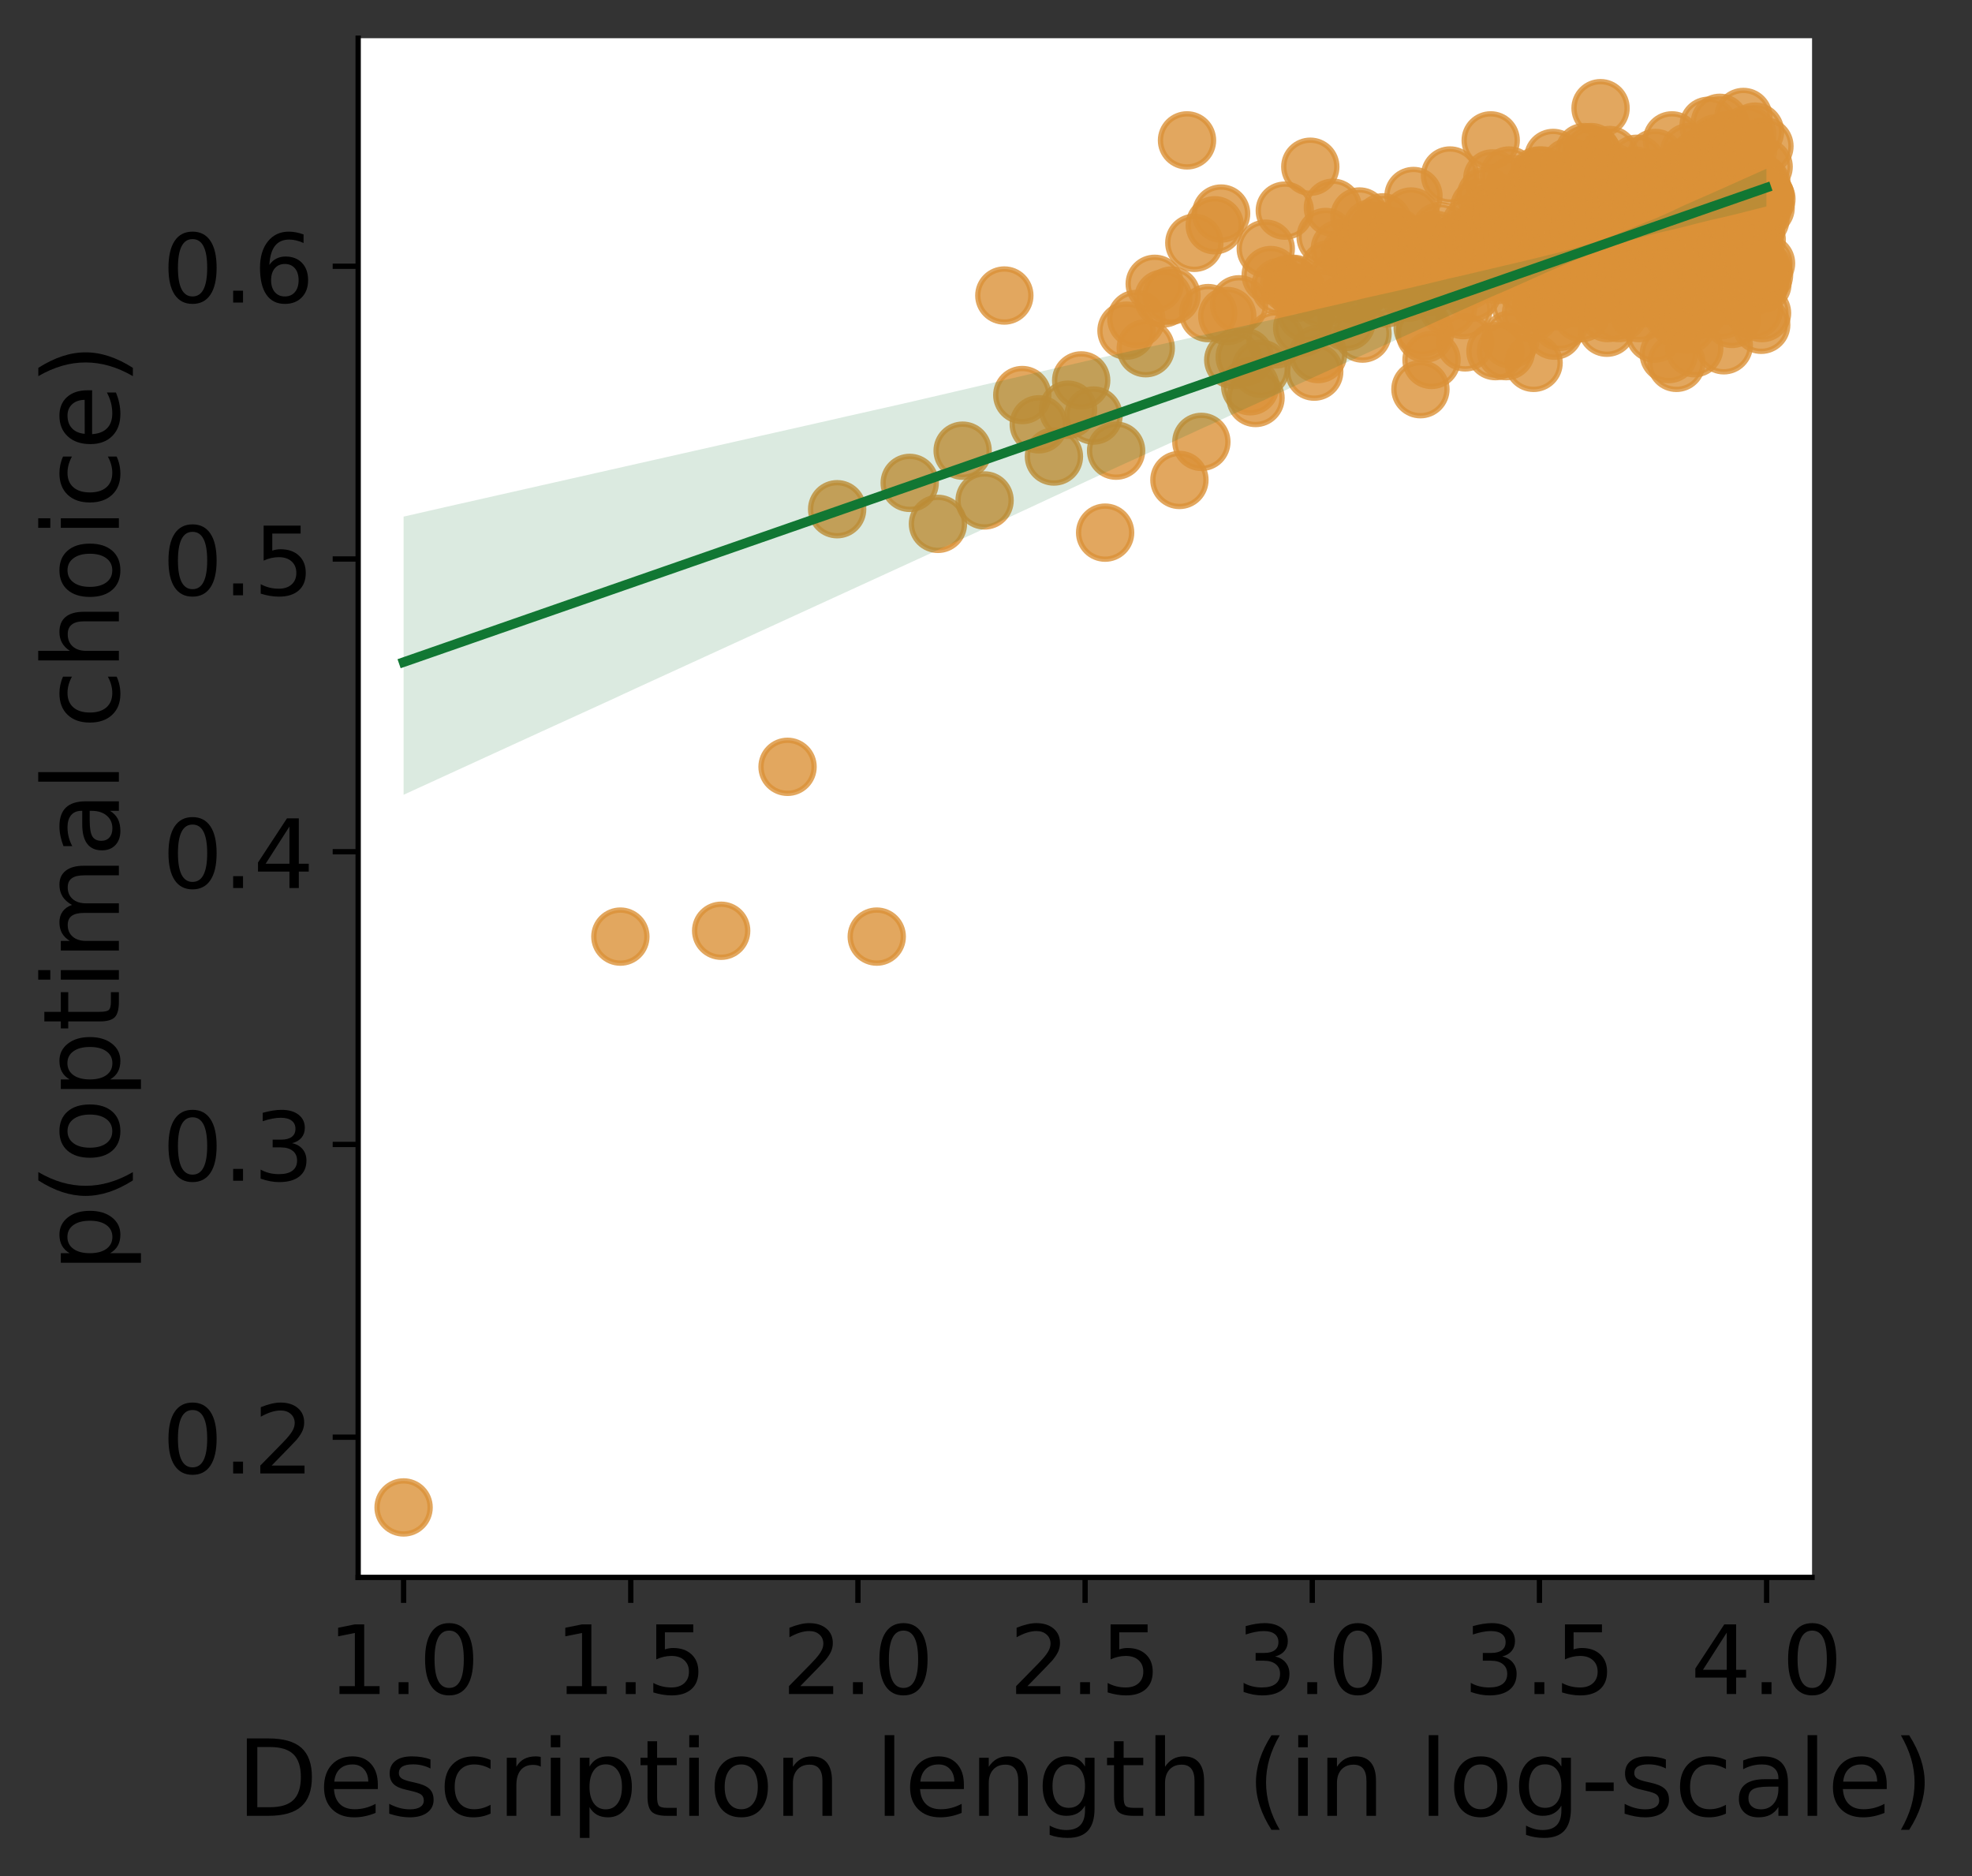 <?xml version="1.0" encoding="utf-8" standalone="no"?>
<!DOCTYPE svg PUBLIC "-//W3C//DTD SVG 1.1//EN"
  "http://www.w3.org/Graphics/SVG/1.1/DTD/svg11.dtd">
<!-- Created with matplotlib (https://matplotlib.org/) -->
<svg height="353.441pt" version="1.1" viewBox="0 0 371.55 353.441" width="371.55pt" xmlns="http://www.w3.org/2000/svg" xmlns:xlink="http://www.w3.org/1999/xlink">
 <rect x="0" y="0" width="371.55" height="353.441" fill="#333333" stroke="none"/>
 <defs>
  <style type="text/css">*{stroke-linecap:butt;stroke-linejoin:round;}</style>
 </defs>
 <g id="figure_1">
  <g id="patch_1">
   <path d="M 0 353.441 
L 371.55 353.441 
L 371.55 0 
L 0 0 
z
" style="fill:none;"/>
  </g>
  <g id="axes_1">
   <g id="patch_2">
    <path d="M 67.482 297.164 
L 341.415 297.164 
L 341.415 7.2 
L 67.482 7.2 
z
" style="fill:#ffffff;"/>
   </g>
   <g id="PathCollection_1">
    <defs>
     <path d="M 0 5 
C 1.326 5 2.598 4.473 3.536 3.536 
C 4.473 2.598 5 1.326 5 0 
C 5 -1.326 4.473 -2.598 3.536 -3.536 
C 2.598 -4.473 1.326 -5 0 -5 
C -1.326 -5 -2.598 -4.473 -3.536 -3.536 
C -4.473 -2.598 -5 -1.326 -5 0 
C -5 1.326 -4.473 2.598 -3.536 3.536 
C -2.598 4.473 -1.326 5 0 5 
z
" id="mbd54401b0e" style="stroke:#da9138;stroke-opacity:0.8;"/>
    </defs>
    <g clip-path="url(#p2a2721f224)">
     <use style="fill:#da9138;fill-opacity:0.8;stroke:#da9138;stroke-opacity:0.8;" x="76.042" xlink:href="#mbd54401b0e" y="283.984"/>
     <use style="fill:#da9138;fill-opacity:0.8;stroke:#da9138;stroke-opacity:0.8;" x="116.886" xlink:href="#mbd54401b0e" y="176.447"/>
     <use style="fill:#da9138;fill-opacity:0.8;stroke:#da9138;stroke-opacity:0.8;" x="135.877" xlink:href="#mbd54401b0e" y="175.344"/>
     <use style="fill:#da9138;fill-opacity:0.8;stroke:#da9138;stroke-opacity:0.8;" x="148.386" xlink:href="#mbd54401b0e" y="144.461"/>
     <use style="fill:#da9138;fill-opacity:0.8;stroke:#da9138;stroke-opacity:0.8;" x="157.729" xlink:href="#mbd54401b0e" y="95.932"/>
     <use style="fill:#da9138;fill-opacity:0.8;stroke:#da9138;stroke-opacity:0.8;" x="165.19" xlink:href="#mbd54401b0e" y="176.447"/>
     <use style="fill:#da9138;fill-opacity:0.8;stroke:#da9138;stroke-opacity:0.8;" x="171.4" xlink:href="#mbd54401b0e" y="90.969"/>
     <use style="fill:#da9138;fill-opacity:0.8;stroke:#da9138;stroke-opacity:0.8;" x="176.72" xlink:href="#mbd54401b0e" y="98.689"/>
     <use style="fill:#da9138;fill-opacity:0.8;stroke:#da9138;stroke-opacity:0.8;" x="181.374" xlink:href="#mbd54401b0e" y="84.902"/>
     <use style="fill:#da9138;fill-opacity:0.8;stroke:#da9138;stroke-opacity:0.8;" x="185.509" xlink:href="#mbd54401b0e" y="94.277"/>
     <use style="fill:#da9138;fill-opacity:0.8;stroke:#da9138;stroke-opacity:0.8;" x="189.23" xlink:href="#mbd54401b0e" y="55.674"/>
     <use style="fill:#da9138;fill-opacity:0.8;stroke:#da9138;stroke-opacity:0.8;" x="192.612" xlink:href="#mbd54401b0e" y="74.424"/>
     <use style="fill:#da9138;fill-opacity:0.8;stroke:#da9138;stroke-opacity:0.8;" x="195.712" xlink:href="#mbd54401b0e" y="79.939"/>
     <use style="fill:#da9138;fill-opacity:0.8;stroke:#da9138;stroke-opacity:0.8;" x="198.573" xlink:href="#mbd54401b0e" y="86.005"/>
     <use style="fill:#da9138;fill-opacity:0.8;stroke:#da9138;stroke-opacity:0.8;" x="201.229" xlink:href="#mbd54401b0e" y="77.182"/>
     <use style="fill:#da9138;fill-opacity:0.8;stroke:#da9138;stroke-opacity:0.8;" x="203.709" xlink:href="#mbd54401b0e" y="71.667"/>
     <use style="fill:#da9138;fill-opacity:0.8;stroke:#da9138;stroke-opacity:0.8;" x="206.033" xlink:href="#mbd54401b0e" y="78.285"/>
     <use style="fill:#da9138;fill-opacity:0.8;stroke:#da9138;stroke-opacity:0.8;" x="208.221" xlink:href="#mbd54401b0e" y="100.344"/>
     <use style="fill:#da9138;fill-opacity:0.8;stroke:#da9138;stroke-opacity:0.8;" x="210.287" xlink:href="#mbd54401b0e" y="84.902"/>
     <use style="fill:#da9138;fill-opacity:0.8;stroke:#da9138;stroke-opacity:0.8;" x="212.244" xlink:href="#mbd54401b0e" y="62.292"/>
     <use style="fill:#da9138;fill-opacity:0.8;stroke:#da9138;stroke-opacity:0.8;" x="214.103" xlink:href="#mbd54401b0e" y="60.086"/>
     <use style="fill:#da9138;fill-opacity:0.8;stroke:#da9138;stroke-opacity:0.8;" x="215.874" xlink:href="#mbd54401b0e" y="65.601"/>
     <use style="fill:#da9138;fill-opacity:0.8;stroke:#da9138;stroke-opacity:0.8;" x="217.564" xlink:href="#mbd54401b0e" y="53.469"/>
     <use style="fill:#da9138;fill-opacity:0.8;stroke:#da9138;stroke-opacity:0.8;" x="219.181" xlink:href="#mbd54401b0e" y="56.226"/>
     <use style="fill:#da9138;fill-opacity:0.8;stroke:#da9138;stroke-opacity:0.8;" x="220.73" xlink:href="#mbd54401b0e" y="55.674"/>
     <use style="fill:#da9138;fill-opacity:0.8;stroke:#da9138;stroke-opacity:0.8;" x="222.217" xlink:href="#mbd54401b0e" y="90.417"/>
     <use style="fill:#da9138;fill-opacity:0.8;stroke:#da9138;stroke-opacity:0.8;" x="223.647" xlink:href="#mbd54401b0e" y="26.446"/>
     <use style="fill:#da9138;fill-opacity:0.8;stroke:#da9138;stroke-opacity:0.8;" x="225.024" xlink:href="#mbd54401b0e" y="45.748"/>
     <use style="fill:#da9138;fill-opacity:0.8;stroke:#da9138;stroke-opacity:0.8;" x="226.352" xlink:href="#mbd54401b0e" y="83.248"/>
     <use style="fill:#da9138;fill-opacity:0.8;stroke:#da9138;stroke-opacity:0.8;" x="227.634" xlink:href="#mbd54401b0e" y="58.983"/>
     <use style="fill:#da9138;fill-opacity:0.8;stroke:#da9138;stroke-opacity:0.8;" x="228.874" xlink:href="#mbd54401b0e" y="42.439"/>
     <use style="fill:#da9138;fill-opacity:0.8;stroke:#da9138;stroke-opacity:0.8;" x="230.073" xlink:href="#mbd54401b0e" y="40.233"/>
     <use style="fill:#da9138;fill-opacity:0.8;stroke:#da9138;stroke-opacity:0.8;" x="231.235" xlink:href="#mbd54401b0e" y="59.535"/>
     <use style="fill:#da9138;fill-opacity:0.8;stroke:#da9138;stroke-opacity:0.8;" x="232.362" xlink:href="#mbd54401b0e" y="67.807"/>
     <use style="fill:#da9138;fill-opacity:0.8;stroke:#da9138;stroke-opacity:0.8;" x="233.455" xlink:href="#mbd54401b0e" y="57.329"/>
     <use style="fill:#da9138;fill-opacity:0.8;stroke:#da9138;stroke-opacity:0.8;" x="234.517" xlink:href="#mbd54401b0e" y="67.255"/>
     <use style="fill:#da9138;fill-opacity:0.8;stroke:#da9138;stroke-opacity:0.8;" x="235.55" xlink:href="#mbd54401b0e" y="72.77"/>
     <use style="fill:#da9138;fill-opacity:0.8;stroke:#da9138;stroke-opacity:0.8;" x="236.555" xlink:href="#mbd54401b0e" y="74.976"/>
     <use style="fill:#da9138;fill-opacity:0.8;stroke:#da9138;stroke-opacity:0.8;" x="237.533" xlink:href="#mbd54401b0e" y="69.461"/>
     <use style="fill:#da9138;fill-opacity:0.8;stroke:#da9138;stroke-opacity:0.8;" x="238.487" xlink:href="#mbd54401b0e" y="46.851"/>
     <use style="fill:#da9138;fill-opacity:0.8;stroke:#da9138;stroke-opacity:0.8;" x="239.416" xlink:href="#mbd54401b0e" y="51.814"/>
     <use style="fill:#da9138;fill-opacity:0.8;stroke:#da9138;stroke-opacity:0.8;" x="240.323" xlink:href="#mbd54401b0e" y="63.946"/>
     <use style="fill:#da9138;fill-opacity:0.8;stroke:#da9138;stroke-opacity:0.8;" x="241.208" xlink:href="#mbd54401b0e" y="54.02"/>
     <use style="fill:#da9138;fill-opacity:0.8;stroke:#da9138;stroke-opacity:0.8;" x="242.073" xlink:href="#mbd54401b0e" y="39.682"/>
     <use style="fill:#da9138;fill-opacity:0.8;stroke:#da9138;stroke-opacity:0.8;" x="242.918" xlink:href="#mbd54401b0e" y="53.469"/>
     <use style="fill:#da9138;fill-opacity:0.8;stroke:#da9138;stroke-opacity:0.8;" x="243.744" xlink:href="#mbd54401b0e" y="53.469"/>
     <use style="fill:#da9138;fill-opacity:0.8;stroke:#da9138;stroke-opacity:0.8;" x="244.552" xlink:href="#mbd54401b0e" y="55.123"/>
     <use style="fill:#da9138;fill-opacity:0.8;stroke:#da9138;stroke-opacity:0.8;" x="245.343" xlink:href="#mbd54401b0e" y="61.741"/>
     <use style="fill:#da9138;fill-opacity:0.8;stroke:#da9138;stroke-opacity:0.8;" x="246.118" xlink:href="#mbd54401b0e" y="58.983"/>
     <use style="fill:#da9138;fill-opacity:0.8;stroke:#da9138;stroke-opacity:0.8;" x="246.877" xlink:href="#mbd54401b0e" y="31.41"/>
     <use style="fill:#da9138;fill-opacity:0.8;stroke:#da9138;stroke-opacity:0.8;" x="247.62" xlink:href="#mbd54401b0e" y="70.013"/>
     <use style="fill:#da9138;fill-opacity:0.8;stroke:#da9138;stroke-opacity:0.8;" x="248.349" xlink:href="#mbd54401b0e" y="66.704"/>
     <use style="fill:#da9138;fill-opacity:0.8;stroke:#da9138;stroke-opacity:0.8;" x="249.064" xlink:href="#mbd54401b0e" y="56.226"/>
     <use style="fill:#da9138;fill-opacity:0.8;stroke:#da9138;stroke-opacity:0.8;" x="249.766" xlink:href="#mbd54401b0e" y="44.645"/>
     <use style="fill:#da9138;fill-opacity:0.8;stroke:#da9138;stroke-opacity:0.8;" x="250.454" xlink:href="#mbd54401b0e" y="50.711"/>
     <use style="fill:#da9138;fill-opacity:0.8;stroke:#da9138;stroke-opacity:0.8;" x="251.13" xlink:href="#mbd54401b0e" y="39.13"/>
     <use style="fill:#da9138;fill-opacity:0.8;stroke:#da9138;stroke-opacity:0.8;" x="251.794" xlink:href="#mbd54401b0e" y="52.917"/>
     <use style="fill:#da9138;fill-opacity:0.8;stroke:#da9138;stroke-opacity:0.8;" x="252.446" xlink:href="#mbd54401b0e" y="46.851"/>
     <use style="fill:#da9138;fill-opacity:0.8;stroke:#da9138;stroke-opacity:0.8;" x="253.087" xlink:href="#mbd54401b0e" y="57.329"/>
     <use style="fill:#da9138;fill-opacity:0.8;stroke:#da9138;stroke-opacity:0.8;" x="253.717" xlink:href="#mbd54401b0e" y="60.638"/>
     <use style="fill:#da9138;fill-opacity:0.8;stroke:#da9138;stroke-opacity:0.8;" x="254.337" xlink:href="#mbd54401b0e" y="47.954"/>
     <use style="fill:#da9138;fill-opacity:0.8;stroke:#da9138;stroke-opacity:0.8;" x="254.946" xlink:href="#mbd54401b0e" y="47.954"/>
     <use style="fill:#da9138;fill-opacity:0.8;stroke:#da9138;stroke-opacity:0.8;" x="255.546" xlink:href="#mbd54401b0e" y="55.674"/>
     <use style="fill:#da9138;fill-opacity:0.8;stroke:#da9138;stroke-opacity:0.8;" x="256.136" xlink:href="#mbd54401b0e" y="40.785"/>
     <use style="fill:#da9138;fill-opacity:0.8;stroke:#da9138;stroke-opacity:0.8;" x="256.717" xlink:href="#mbd54401b0e" y="62.844"/>
     <use style="fill:#da9138;fill-opacity:0.8;stroke:#da9138;stroke-opacity:0.8;" x="257.289" xlink:href="#mbd54401b0e" y="50.16"/>
     <use style="fill:#da9138;fill-opacity:0.8;stroke:#da9138;stroke-opacity:0.8;" x="257.852" xlink:href="#mbd54401b0e" y="49.057"/>
     <use style="fill:#da9138;fill-opacity:0.8;stroke:#da9138;stroke-opacity:0.8;" x="258.407" xlink:href="#mbd54401b0e" y="42.991"/>
     <use style="fill:#da9138;fill-opacity:0.8;stroke:#da9138;stroke-opacity:0.8;" x="258.954" xlink:href="#mbd54401b0e" y="52.917"/>
     <use style="fill:#da9138;fill-opacity:0.8;stroke:#da9138;stroke-opacity:0.8;" x="259.493" xlink:href="#mbd54401b0e" y="43.542"/>
     <use style="fill:#da9138;fill-opacity:0.8;stroke:#da9138;stroke-opacity:0.8;" x="260.024" xlink:href="#mbd54401b0e" y="54.02"/>
     <use style="fill:#da9138;fill-opacity:0.8;stroke:#da9138;stroke-opacity:0.8;" x="260.548" xlink:href="#mbd54401b0e" y="41.888"/>
     <use style="fill:#da9138;fill-opacity:0.8;stroke:#da9138;stroke-opacity:0.8;" x="261.064" xlink:href="#mbd54401b0e" y="56.226"/>
     <use style="fill:#da9138;fill-opacity:0.8;stroke:#da9138;stroke-opacity:0.8;" x="261.573" xlink:href="#mbd54401b0e" y="47.954"/>
     <use style="fill:#da9138;fill-opacity:0.8;stroke:#da9138;stroke-opacity:0.8;" x="262.076" xlink:href="#mbd54401b0e" y="46.299"/>
     <use style="fill:#da9138;fill-opacity:0.8;stroke:#da9138;stroke-opacity:0.8;" x="262.571" xlink:href="#mbd54401b0e" y="44.645"/>
     <use style="fill:#da9138;fill-opacity:0.8;stroke:#da9138;stroke-opacity:0.8;" x="263.061" xlink:href="#mbd54401b0e" y="44.645"/>
     <use style="fill:#da9138;fill-opacity:0.8;stroke:#da9138;stroke-opacity:0.8;" x="263.543" xlink:href="#mbd54401b0e" y="52.366"/>
     <use style="fill:#da9138;fill-opacity:0.8;stroke:#da9138;stroke-opacity:0.8;" x="264.02" xlink:href="#mbd54401b0e" y="52.917"/>
     <use style="fill:#da9138;fill-opacity:0.8;stroke:#da9138;stroke-opacity:0.8;" x="264.491" xlink:href="#mbd54401b0e" y="45.748"/>
     <use style="fill:#da9138;fill-opacity:0.8;stroke:#da9138;stroke-opacity:0.8;" x="264.955" xlink:href="#mbd54401b0e" y="47.402"/>
     <use style="fill:#da9138;fill-opacity:0.8;stroke:#da9138;stroke-opacity:0.8;" x="265.414" xlink:href="#mbd54401b0e" y="55.123"/>
     <use style="fill:#da9138;fill-opacity:0.8;stroke:#da9138;stroke-opacity:0.8;" x="265.868" xlink:href="#mbd54401b0e" y="40.785"/>
     <use style="fill:#da9138;fill-opacity:0.8;stroke:#da9138;stroke-opacity:0.8;" x="266.316" xlink:href="#mbd54401b0e" y="36.924"/>
     <use style="fill:#da9138;fill-opacity:0.8;stroke:#da9138;stroke-opacity:0.8;" x="266.758" xlink:href="#mbd54401b0e" y="50.711"/>
     <use style="fill:#da9138;fill-opacity:0.8;stroke:#da9138;stroke-opacity:0.8;" x="267.196" xlink:href="#mbd54401b0e" y="49.057"/>
     <use style="fill:#da9138;fill-opacity:0.8;stroke:#da9138;stroke-opacity:0.8;" x="267.628" xlink:href="#mbd54401b0e" y="73.321"/>
     <use style="fill:#da9138;fill-opacity:0.8;stroke:#da9138;stroke-opacity:0.8;" x="268.055" xlink:href="#mbd54401b0e" y="61.741"/>
     <use style="fill:#da9138;fill-opacity:0.8;stroke:#da9138;stroke-opacity:0.8;" x="268.478" xlink:href="#mbd54401b0e" y="62.844"/>
     <use style="fill:#da9138;fill-opacity:0.8;stroke:#da9138;stroke-opacity:0.8;" x="268.895" xlink:href="#mbd54401b0e" y="45.748"/>
     <use style="fill:#da9138;fill-opacity:0.8;stroke:#da9138;stroke-opacity:0.8;" x="269.309" xlink:href="#mbd54401b0e" y="54.02"/>
     <use style="fill:#da9138;fill-opacity:0.8;stroke:#da9138;stroke-opacity:0.8;" x="269.717" xlink:href="#mbd54401b0e" y="67.807"/>
     <use style="fill:#da9138;fill-opacity:0.8;stroke:#da9138;stroke-opacity:0.8;" x="270.121" xlink:href="#mbd54401b0e" y="48.505"/>
     <use style="fill:#da9138;fill-opacity:0.8;stroke:#da9138;stroke-opacity:0.8;" x="270.521" xlink:href="#mbd54401b0e" y="45.196"/>
     <use style="fill:#da9138;fill-opacity:0.8;stroke:#da9138;stroke-opacity:0.8;" x="270.916" xlink:href="#mbd54401b0e" y="50.16"/>
     <use style="fill:#da9138;fill-opacity:0.8;stroke:#da9138;stroke-opacity:0.8;" x="271.308" xlink:href="#mbd54401b0e" y="43.542"/>
     <use style="fill:#da9138;fill-opacity:0.8;stroke:#da9138;stroke-opacity:0.8;" x="271.695" xlink:href="#mbd54401b0e" y="51.263"/>
     <use style="fill:#da9138;fill-opacity:0.8;stroke:#da9138;stroke-opacity:0.8;" x="272.078" xlink:href="#mbd54401b0e" y="52.917"/>
     <use style="fill:#da9138;fill-opacity:0.8;stroke:#da9138;stroke-opacity:0.8;" x="272.458" xlink:href="#mbd54401b0e" y="50.16"/>
     <use style="fill:#da9138;fill-opacity:0.8;stroke:#da9138;stroke-opacity:0.8;" x="272.833" xlink:href="#mbd54401b0e" y="57.88"/>
     <use style="fill:#da9138;fill-opacity:0.8;stroke:#da9138;stroke-opacity:0.8;" x="273.205" xlink:href="#mbd54401b0e" y="33.064"/>
     <use style="fill:#da9138;fill-opacity:0.8;stroke:#da9138;stroke-opacity:0.8;" x="273.573" xlink:href="#mbd54401b0e" y="50.711"/>
     <use style="fill:#da9138;fill-opacity:0.8;stroke:#da9138;stroke-opacity:0.8;" x="273.938" xlink:href="#mbd54401b0e" y="50.16"/>
     <use style="fill:#da9138;fill-opacity:0.8;stroke:#da9138;stroke-opacity:0.8;" x="274.299" xlink:href="#mbd54401b0e" y="47.402"/>
     <use style="fill:#da9138;fill-opacity:0.8;stroke:#da9138;stroke-opacity:0.8;" x="274.656" xlink:href="#mbd54401b0e" y="52.366"/>
     <use style="fill:#da9138;fill-opacity:0.8;stroke:#da9138;stroke-opacity:0.8;" x="275.01" xlink:href="#mbd54401b0e" y="51.263"/>
     <use style="fill:#da9138;fill-opacity:0.8;stroke:#da9138;stroke-opacity:0.8;" x="275.361" xlink:href="#mbd54401b0e" y="45.196"/>
     <use style="fill:#da9138;fill-opacity:0.8;stroke:#da9138;stroke-opacity:0.8;" x="275.708" xlink:href="#mbd54401b0e" y="58.432"/>
     <use style="fill:#da9138;fill-opacity:0.8;stroke:#da9138;stroke-opacity:0.8;" x="276.053" xlink:href="#mbd54401b0e" y="64.498"/>
     <use style="fill:#da9138;fill-opacity:0.8;stroke:#da9138;stroke-opacity:0.8;" x="276.394" xlink:href="#mbd54401b0e" y="52.917"/>
     <use style="fill:#da9138;fill-opacity:0.8;stroke:#da9138;stroke-opacity:0.8;" x="276.732" xlink:href="#mbd54401b0e" y="45.748"/>
     <use style="fill:#da9138;fill-opacity:0.8;stroke:#da9138;stroke-opacity:0.8;" x="277.067" xlink:href="#mbd54401b0e" y="42.439"/>
     <use style="fill:#da9138;fill-opacity:0.8;stroke:#da9138;stroke-opacity:0.8;" x="277.398" xlink:href="#mbd54401b0e" y="55.123"/>
     <use style="fill:#da9138;fill-opacity:0.8;stroke:#da9138;stroke-opacity:0.8;" x="277.727" xlink:href="#mbd54401b0e" y="44.093"/>
     <use style="fill:#da9138;fill-opacity:0.8;stroke:#da9138;stroke-opacity:0.8;" x="278.054" xlink:href="#mbd54401b0e" y="46.851"/>
     <use style="fill:#da9138;fill-opacity:0.8;stroke:#da9138;stroke-opacity:0.8;" x="278.377" xlink:href="#mbd54401b0e" y="49.057"/>
     <use style="fill:#da9138;fill-opacity:0.8;stroke:#da9138;stroke-opacity:0.8;" x="278.697" xlink:href="#mbd54401b0e" y="39.13"/>
     <use style="fill:#da9138;fill-opacity:0.8;stroke:#da9138;stroke-opacity:0.8;" x="279.015" xlink:href="#mbd54401b0e" y="49.608"/>
     <use style="fill:#da9138;fill-opacity:0.8;stroke:#da9138;stroke-opacity:0.8;" x="279.33" xlink:href="#mbd54401b0e" y="42.439"/>
     <use style="fill:#da9138;fill-opacity:0.8;stroke:#da9138;stroke-opacity:0.8;" x="279.643" xlink:href="#mbd54401b0e" y="49.057"/>
     <use style="fill:#da9138;fill-opacity:0.8;stroke:#da9138;stroke-opacity:0.8;" x="279.952" xlink:href="#mbd54401b0e" y="36.924"/>
     <use style="fill:#da9138;fill-opacity:0.8;stroke:#da9138;stroke-opacity:0.8;" x="280.26" xlink:href="#mbd54401b0e" y="49.057"/>
     <use style="fill:#da9138;fill-opacity:0.8;stroke:#da9138;stroke-opacity:0.8;" x="280.564" xlink:href="#mbd54401b0e" y="47.954"/>
     <use style="fill:#da9138;fill-opacity:0.8;stroke:#da9138;stroke-opacity:0.8;" x="280.867" xlink:href="#mbd54401b0e" y="26.446"/>
     <use style="fill:#da9138;fill-opacity:0.8;stroke:#da9138;stroke-opacity:0.8;" x="281.166" xlink:href="#mbd54401b0e" y="33.616"/>
     <use style="fill:#da9138;fill-opacity:0.8;stroke:#da9138;stroke-opacity:0.8;" x="281.464" xlink:href="#mbd54401b0e" y="39.682"/>
     <use style="fill:#da9138;fill-opacity:0.8;stroke:#da9138;stroke-opacity:0.8;" x="281.759" xlink:href="#mbd54401b0e" y="66.152"/>
     <use style="fill:#da9138;fill-opacity:0.8;stroke:#da9138;stroke-opacity:0.8;" x="282.052" xlink:href="#mbd54401b0e" y="51.814"/>
     <use style="fill:#da9138;fill-opacity:0.8;stroke:#da9138;stroke-opacity:0.8;" x="282.342" xlink:href="#mbd54401b0e" y="50.16"/>
     <use style="fill:#da9138;fill-opacity:0.8;stroke:#da9138;stroke-opacity:0.8;" x="282.63" xlink:href="#mbd54401b0e" y="51.263"/>
     <use style="fill:#da9138;fill-opacity:0.8;stroke:#da9138;stroke-opacity:0.8;" x="282.916" xlink:href="#mbd54401b0e" y="40.233"/>
     <use style="fill:#da9138;fill-opacity:0.8;stroke:#da9138;stroke-opacity:0.8;" x="283.2" xlink:href="#mbd54401b0e" y="40.785"/>
     <use style="fill:#da9138;fill-opacity:0.8;stroke:#da9138;stroke-opacity:0.8;" x="283.482" xlink:href="#mbd54401b0e" y="47.954"/>
     <use style="fill:#da9138;fill-opacity:0.8;stroke:#da9138;stroke-opacity:0.8;" x="283.761" xlink:href="#mbd54401b0e" y="66.152"/>
     <use style="fill:#da9138;fill-opacity:0.8;stroke:#da9138;stroke-opacity:0.8;" x="284.039" xlink:href="#mbd54401b0e" y="44.645"/>
     <use style="fill:#da9138;fill-opacity:0.8;stroke:#da9138;stroke-opacity:0.8;" x="284.314" xlink:href="#mbd54401b0e" y="33.064"/>
     <use style="fill:#da9138;fill-opacity:0.8;stroke:#da9138;stroke-opacity:0.8;" x="284.588" xlink:href="#mbd54401b0e" y="63.946"/>
     <use style="fill:#da9138;fill-opacity:0.8;stroke:#da9138;stroke-opacity:0.8;" x="284.859" xlink:href="#mbd54401b0e" y="43.542"/>
     <use style="fill:#da9138;fill-opacity:0.8;stroke:#da9138;stroke-opacity:0.8;" x="285.128" xlink:href="#mbd54401b0e" y="50.711"/>
     <use style="fill:#da9138;fill-opacity:0.8;stroke:#da9138;stroke-opacity:0.8;" x="285.396" xlink:href="#mbd54401b0e" y="34.718"/>
     <use style="fill:#da9138;fill-opacity:0.8;stroke:#da9138;stroke-opacity:0.8;" x="285.661" xlink:href="#mbd54401b0e" y="49.057"/>
     <use style="fill:#da9138;fill-opacity:0.8;stroke:#da9138;stroke-opacity:0.8;" x="285.925" xlink:href="#mbd54401b0e" y="45.196"/>
     <use style="fill:#da9138;fill-opacity:0.8;stroke:#da9138;stroke-opacity:0.8;" x="286.187" xlink:href="#mbd54401b0e" y="39.13"/>
     <use style="fill:#da9138;fill-opacity:0.8;stroke:#da9138;stroke-opacity:0.8;" x="286.447" xlink:href="#mbd54401b0e" y="57.329"/>
     <use style="fill:#da9138;fill-opacity:0.8;stroke:#da9138;stroke-opacity:0.8;" x="286.705" xlink:href="#mbd54401b0e" y="50.16"/>
     <use style="fill:#da9138;fill-opacity:0.8;stroke:#da9138;stroke-opacity:0.8;" x="286.961" xlink:href="#mbd54401b0e" y="38.027"/>
     <use style="fill:#da9138;fill-opacity:0.8;stroke:#da9138;stroke-opacity:0.8;" x="287.216" xlink:href="#mbd54401b0e" y="43.542"/>
     <use style="fill:#da9138;fill-opacity:0.8;stroke:#da9138;stroke-opacity:0.8;" x="287.469" xlink:href="#mbd54401b0e" y="54.02"/>
     <use style="fill:#da9138;fill-opacity:0.8;stroke:#da9138;stroke-opacity:0.8;" x="287.72" xlink:href="#mbd54401b0e" y="47.954"/>
     <use style="fill:#da9138;fill-opacity:0.8;stroke:#da9138;stroke-opacity:0.8;" x="287.97" xlink:href="#mbd54401b0e" y="46.299"/>
     <use style="fill:#da9138;fill-opacity:0.8;stroke:#da9138;stroke-opacity:0.8;" x="288.217" xlink:href="#mbd54401b0e" y="50.711"/>
     <use style="fill:#da9138;fill-opacity:0.8;stroke:#da9138;stroke-opacity:0.8;" x="288.464" xlink:href="#mbd54401b0e" y="58.983"/>
     <use style="fill:#da9138;fill-opacity:0.8;stroke:#da9138;stroke-opacity:0.8;" x="288.708" xlink:href="#mbd54401b0e" y="39.13"/>
     <use style="fill:#da9138;fill-opacity:0.8;stroke:#da9138;stroke-opacity:0.8;" x="288.951" xlink:href="#mbd54401b0e" y="68.358"/>
     <use style="fill:#da9138;fill-opacity:0.8;stroke:#da9138;stroke-opacity:0.8;" x="289.193" xlink:href="#mbd54401b0e" y="37.476"/>
     <use style="fill:#da9138;fill-opacity:0.8;stroke:#da9138;stroke-opacity:0.8;" x="289.432" xlink:href="#mbd54401b0e" y="34.167"/>
     <use style="fill:#da9138;fill-opacity:0.8;stroke:#da9138;stroke-opacity:0.8;" x="289.671" xlink:href="#mbd54401b0e" y="44.645"/>
     <use style="fill:#da9138;fill-opacity:0.8;stroke:#da9138;stroke-opacity:0.8;" x="289.908" xlink:href="#mbd54401b0e" y="33.064"/>
     <use style="fill:#da9138;fill-opacity:0.8;stroke:#da9138;stroke-opacity:0.8;" x="290.143" xlink:href="#mbd54401b0e" y="46.299"/>
     <use style="fill:#da9138;fill-opacity:0.8;stroke:#da9138;stroke-opacity:0.8;" x="290.377" xlink:href="#mbd54401b0e" y="57.329"/>
     <use style="fill:#da9138;fill-opacity:0.8;stroke:#da9138;stroke-opacity:0.8;" x="290.609" xlink:href="#mbd54401b0e" y="33.064"/>
     <use style="fill:#da9138;fill-opacity:0.8;stroke:#da9138;stroke-opacity:0.8;" x="290.84" xlink:href="#mbd54401b0e" y="53.469"/>
     <use style="fill:#da9138;fill-opacity:0.8;stroke:#da9138;stroke-opacity:0.8;" x="291.069" xlink:href="#mbd54401b0e" y="51.814"/>
     <use style="fill:#da9138;fill-opacity:0.8;stroke:#da9138;stroke-opacity:0.8;" x="291.298" xlink:href="#mbd54401b0e" y="43.542"/>
     <use style="fill:#da9138;fill-opacity:0.8;stroke:#da9138;stroke-opacity:0.8;" x="291.524" xlink:href="#mbd54401b0e" y="47.954"/>
     <use style="fill:#da9138;fill-opacity:0.8;stroke:#da9138;stroke-opacity:0.8;" x="291.75" xlink:href="#mbd54401b0e" y="34.167"/>
     <use style="fill:#da9138;fill-opacity:0.8;stroke:#da9138;stroke-opacity:0.8;" x="291.974" xlink:href="#mbd54401b0e" y="35.821"/>
     <use style="fill:#da9138;fill-opacity:0.8;stroke:#da9138;stroke-opacity:0.8;" x="292.196" xlink:href="#mbd54401b0e" y="55.123"/>
     <use style="fill:#da9138;fill-opacity:0.8;stroke:#da9138;stroke-opacity:0.8;" x="292.417" xlink:href="#mbd54401b0e" y="45.196"/>
     <use style="fill:#da9138;fill-opacity:0.8;stroke:#da9138;stroke-opacity:0.8;" x="292.637" xlink:href="#mbd54401b0e" y="29.755"/>
     <use style="fill:#da9138;fill-opacity:0.8;stroke:#da9138;stroke-opacity:0.8;" x="292.856" xlink:href="#mbd54401b0e" y="62.292"/>
     <use style="fill:#da9138;fill-opacity:0.8;stroke:#da9138;stroke-opacity:0.8;" x="293.074" xlink:href="#mbd54401b0e" y="42.991"/>
     <use style="fill:#da9138;fill-opacity:0.8;stroke:#da9138;stroke-opacity:0.8;" x="293.29" xlink:href="#mbd54401b0e" y="48.505"/>
     <use style="fill:#da9138;fill-opacity:0.8;stroke:#da9138;stroke-opacity:0.8;" x="293.505" xlink:href="#mbd54401b0e" y="56.777"/>
     <use style="fill:#da9138;fill-opacity:0.8;stroke:#da9138;stroke-opacity:0.8;" x="293.718" xlink:href="#mbd54401b0e" y="53.469"/>
     <use style="fill:#da9138;fill-opacity:0.8;stroke:#da9138;stroke-opacity:0.8;" x="293.931" xlink:href="#mbd54401b0e" y="60.638"/>
     <use style="fill:#da9138;fill-opacity:0.8;stroke:#da9138;stroke-opacity:0.8;" x="294.142" xlink:href="#mbd54401b0e" y="47.402"/>
     <use style="fill:#da9138;fill-opacity:0.8;stroke:#da9138;stroke-opacity:0.8;" x="294.352" xlink:href="#mbd54401b0e" y="50.16"/>
     <use style="fill:#da9138;fill-opacity:0.8;stroke:#da9138;stroke-opacity:0.8;" x="294.561" xlink:href="#mbd54401b0e" y="35.27"/>
     <use style="fill:#da9138;fill-opacity:0.8;stroke:#da9138;stroke-opacity:0.8;" x="294.769" xlink:href="#mbd54401b0e" y="34.167"/>
     <use style="fill:#da9138;fill-opacity:0.8;stroke:#da9138;stroke-opacity:0.8;" x="294.975" xlink:href="#mbd54401b0e" y="50.711"/>
     <use style="fill:#da9138;fill-opacity:0.8;stroke:#da9138;stroke-opacity:0.8;" x="295.18" xlink:href="#mbd54401b0e" y="52.917"/>
     <use style="fill:#da9138;fill-opacity:0.8;stroke:#da9138;stroke-opacity:0.8;" x="295.385" xlink:href="#mbd54401b0e" y="42.991"/>
     <use style="fill:#da9138;fill-opacity:0.8;stroke:#da9138;stroke-opacity:0.8;" x="295.588" xlink:href="#mbd54401b0e" y="39.682"/>
     <use style="fill:#da9138;fill-opacity:0.8;stroke:#da9138;stroke-opacity:0.8;" x="295.79" xlink:href="#mbd54401b0e" y="31.41"/>
     <use style="fill:#da9138;fill-opacity:0.8;stroke:#da9138;stroke-opacity:0.8;" x="295.991" xlink:href="#mbd54401b0e" y="50.16"/>
     <use style="fill:#da9138;fill-opacity:0.8;stroke:#da9138;stroke-opacity:0.8;" x="296.191" xlink:href="#mbd54401b0e" y="48.505"/>
     <use style="fill:#da9138;fill-opacity:0.8;stroke:#da9138;stroke-opacity:0.8;" x="296.39" xlink:href="#mbd54401b0e" y="42.991"/>
     <use style="fill:#da9138;fill-opacity:0.8;stroke:#da9138;stroke-opacity:0.8;" x="296.587" xlink:href="#mbd54401b0e" y="37.476"/>
     <use style="fill:#da9138;fill-opacity:0.8;stroke:#da9138;stroke-opacity:0.8;" x="296.784" xlink:href="#mbd54401b0e" y="47.402"/>
     <use style="fill:#da9138;fill-opacity:0.8;stroke:#da9138;stroke-opacity:0.8;" x="296.98" xlink:href="#mbd54401b0e" y="51.263"/>
     <use style="fill:#da9138;fill-opacity:0.8;stroke:#da9138;stroke-opacity:0.8;" x="297.174" xlink:href="#mbd54401b0e" y="49.057"/>
     <use style="fill:#da9138;fill-opacity:0.8;stroke:#da9138;stroke-opacity:0.8;" x="297.368" xlink:href="#mbd54401b0e" y="56.226"/>
     <use style="fill:#da9138;fill-opacity:0.8;stroke:#da9138;stroke-opacity:0.8;" x="297.561" xlink:href="#mbd54401b0e" y="50.711"/>
     <use style="fill:#da9138;fill-opacity:0.8;stroke:#da9138;stroke-opacity:0.8;" x="297.752" xlink:href="#mbd54401b0e" y="41.336"/>
     <use style="fill:#da9138;fill-opacity:0.8;stroke:#da9138;stroke-opacity:0.8;" x="297.943" xlink:href="#mbd54401b0e" y="58.983"/>
     <use style="fill:#da9138;fill-opacity:0.8;stroke:#da9138;stroke-opacity:0.8;" x="298.133" xlink:href="#mbd54401b0e" y="43.542"/>
     <use style="fill:#da9138;fill-opacity:0.8;stroke:#da9138;stroke-opacity:0.8;" x="298.321" xlink:href="#mbd54401b0e" y="54.571"/>
     <use style="fill:#da9138;fill-opacity:0.8;stroke:#da9138;stroke-opacity:0.8;" x="298.509" xlink:href="#mbd54401b0e" y="28.652"/>
     <use style="fill:#da9138;fill-opacity:0.8;stroke:#da9138;stroke-opacity:0.8;" x="298.696" xlink:href="#mbd54401b0e" y="35.27"/>
     <use style="fill:#da9138;fill-opacity:0.8;stroke:#da9138;stroke-opacity:0.8;" x="298.882" xlink:href="#mbd54401b0e" y="41.888"/>
     <use style="fill:#da9138;fill-opacity:0.8;stroke:#da9138;stroke-opacity:0.8;" x="299.067" xlink:href="#mbd54401b0e" y="54.02"/>
     <use style="fill:#da9138;fill-opacity:0.8;stroke:#da9138;stroke-opacity:0.8;" x="299.251" xlink:href="#mbd54401b0e" y="56.226"/>
     <use style="fill:#da9138;fill-opacity:0.8;stroke:#da9138;stroke-opacity:0.8;" x="299.434" xlink:href="#mbd54401b0e" y="40.233"/>
     <use style="fill:#da9138;fill-opacity:0.8;stroke:#da9138;stroke-opacity:0.8;" x="299.616" xlink:href="#mbd54401b0e" y="49.608"/>
     <use style="fill:#da9138;fill-opacity:0.8;stroke:#da9138;stroke-opacity:0.8;" x="299.798" xlink:href="#mbd54401b0e" y="28.652"/>
     <use style="fill:#da9138;fill-opacity:0.8;stroke:#da9138;stroke-opacity:0.8;" x="299.978" xlink:href="#mbd54401b0e" y="40.785"/>
     <use style="fill:#da9138;fill-opacity:0.8;stroke:#da9138;stroke-opacity:0.8;" x="300.158" xlink:href="#mbd54401b0e" y="29.204"/>
     <use style="fill:#da9138;fill-opacity:0.8;stroke:#da9138;stroke-opacity:0.8;" x="300.336" xlink:href="#mbd54401b0e" y="56.226"/>
     <use style="fill:#da9138;fill-opacity:0.8;stroke:#da9138;stroke-opacity:0.8;" x="300.514" xlink:href="#mbd54401b0e" y="37.476"/>
     <use style="fill:#da9138;fill-opacity:0.8;stroke:#da9138;stroke-opacity:0.8;" x="300.691" xlink:href="#mbd54401b0e" y="45.748"/>
     <use style="fill:#da9138;fill-opacity:0.8;stroke:#da9138;stroke-opacity:0.8;" x="300.867" xlink:href="#mbd54401b0e" y="50.711"/>
     <use style="fill:#da9138;fill-opacity:0.8;stroke:#da9138;stroke-opacity:0.8;" x="301.043" xlink:href="#mbd54401b0e" y="41.888"/>
     <use style="fill:#da9138;fill-opacity:0.8;stroke:#da9138;stroke-opacity:0.8;" x="301.217" xlink:href="#mbd54401b0e" y="33.616"/>
     <use style="fill:#da9138;fill-opacity:0.8;stroke:#da9138;stroke-opacity:0.8;" x="301.391" xlink:href="#mbd54401b0e" y="51.263"/>
     <use style="fill:#da9138;fill-opacity:0.8;stroke:#da9138;stroke-opacity:0.8;" x="301.564" xlink:href="#mbd54401b0e" y="20.38"/>
     <use style="fill:#da9138;fill-opacity:0.8;stroke:#da9138;stroke-opacity:0.8;" x="301.736" xlink:href="#mbd54401b0e" y="42.439"/>
     <use style="fill:#da9138;fill-opacity:0.8;stroke:#da9138;stroke-opacity:0.8;" x="301.907" xlink:href="#mbd54401b0e" y="36.924"/>
     <use style="fill:#da9138;fill-opacity:0.8;stroke:#da9138;stroke-opacity:0.8;" x="302.078" xlink:href="#mbd54401b0e" y="43.542"/>
     <use style="fill:#da9138;fill-opacity:0.8;stroke:#da9138;stroke-opacity:0.8;" x="302.248" xlink:href="#mbd54401b0e" y="46.299"/>
     <use style="fill:#da9138;fill-opacity:0.8;stroke:#da9138;stroke-opacity:0.8;" x="302.417" xlink:href="#mbd54401b0e" y="40.785"/>
     <use style="fill:#da9138;fill-opacity:0.8;stroke:#da9138;stroke-opacity:0.8;" x="302.585" xlink:href="#mbd54401b0e" y="41.888"/>
     <use style="fill:#da9138;fill-opacity:0.8;stroke:#da9138;stroke-opacity:0.8;" x="302.752" xlink:href="#mbd54401b0e" y="61.741"/>
     <use style="fill:#da9138;fill-opacity:0.8;stroke:#da9138;stroke-opacity:0.8;" x="302.919" xlink:href="#mbd54401b0e" y="58.983"/>
     <use style="fill:#da9138;fill-opacity:0.8;stroke:#da9138;stroke-opacity:0.8;" x="303.085" xlink:href="#mbd54401b0e" y="46.299"/>
     <use style="fill:#da9138;fill-opacity:0.8;stroke:#da9138;stroke-opacity:0.8;" x="303.25" xlink:href="#mbd54401b0e" y="29.204"/>
     <use style="fill:#da9138;fill-opacity:0.8;stroke:#da9138;stroke-opacity:0.8;" x="303.415" xlink:href="#mbd54401b0e" y="54.571"/>
     <use style="fill:#da9138;fill-opacity:0.8;stroke:#da9138;stroke-opacity:0.8;" x="303.579" xlink:href="#mbd54401b0e" y="34.718"/>
     <use style="fill:#da9138;fill-opacity:0.8;stroke:#da9138;stroke-opacity:0.8;" x="303.742" xlink:href="#mbd54401b0e" y="49.608"/>
     <use style="fill:#da9138;fill-opacity:0.8;stroke:#da9138;stroke-opacity:0.8;" x="303.904" xlink:href="#mbd54401b0e" y="32.513"/>
     <use style="fill:#da9138;fill-opacity:0.8;stroke:#da9138;stroke-opacity:0.8;" x="304.066" xlink:href="#mbd54401b0e" y="47.402"/>
     <use style="fill:#da9138;fill-opacity:0.8;stroke:#da9138;stroke-opacity:0.8;" x="304.227" xlink:href="#mbd54401b0e" y="41.336"/>
     <use style="fill:#da9138;fill-opacity:0.8;stroke:#da9138;stroke-opacity:0.8;" x="304.387" xlink:href="#mbd54401b0e" y="50.16"/>
     <use style="fill:#da9138;fill-opacity:0.8;stroke:#da9138;stroke-opacity:0.8;" x="304.546" xlink:href="#mbd54401b0e" y="47.402"/>
     <use style="fill:#da9138;fill-opacity:0.8;stroke:#da9138;stroke-opacity:0.8;" x="304.705" xlink:href="#mbd54401b0e" y="47.402"/>
     <use style="fill:#da9138;fill-opacity:0.8;stroke:#da9138;stroke-opacity:0.8;" x="304.864" xlink:href="#mbd54401b0e" y="42.991"/>
     <use style="fill:#da9138;fill-opacity:0.8;stroke:#da9138;stroke-opacity:0.8;" x="305.021" xlink:href="#mbd54401b0e" y="58.983"/>
     <use style="fill:#da9138;fill-opacity:0.8;stroke:#da9138;stroke-opacity:0.8;" x="305.178" xlink:href="#mbd54401b0e" y="51.814"/>
     <use style="fill:#da9138;fill-opacity:0.8;stroke:#da9138;stroke-opacity:0.8;" x="305.334" xlink:href="#mbd54401b0e" y="40.785"/>
     <use style="fill:#da9138;fill-opacity:0.8;stroke:#da9138;stroke-opacity:0.8;" x="305.49" xlink:href="#mbd54401b0e" y="37.476"/>
     <use style="fill:#da9138;fill-opacity:0.8;stroke:#da9138;stroke-opacity:0.8;" x="305.645" xlink:href="#mbd54401b0e" y="48.505"/>
     <use style="fill:#da9138;fill-opacity:0.8;stroke:#da9138;stroke-opacity:0.8;" x="305.799" xlink:href="#mbd54401b0e" y="40.785"/>
     <use style="fill:#da9138;fill-opacity:0.8;stroke:#da9138;stroke-opacity:0.8;" x="305.952" xlink:href="#mbd54401b0e" y="34.718"/>
     <use style="fill:#da9138;fill-opacity:0.8;stroke:#da9138;stroke-opacity:0.8;" x="306.105" xlink:href="#mbd54401b0e" y="33.616"/>
     <use style="fill:#da9138;fill-opacity:0.8;stroke:#da9138;stroke-opacity:0.8;" x="306.258" xlink:href="#mbd54401b0e" y="46.299"/>
     <use style="fill:#da9138;fill-opacity:0.8;stroke:#da9138;stroke-opacity:0.8;" x="306.41" xlink:href="#mbd54401b0e" y="42.439"/>
     <use style="fill:#da9138;fill-opacity:0.8;stroke:#da9138;stroke-opacity:0.8;" x="306.561" xlink:href="#mbd54401b0e" y="51.263"/>
     <use style="fill:#da9138;fill-opacity:0.8;stroke:#da9138;stroke-opacity:0.8;" x="306.711" xlink:href="#mbd54401b0e" y="39.682"/>
     <use style="fill:#da9138;fill-opacity:0.8;stroke:#da9138;stroke-opacity:0.8;" x="306.861" xlink:href="#mbd54401b0e" y="37.476"/>
     <use style="fill:#da9138;fill-opacity:0.8;stroke:#da9138;stroke-opacity:0.8;" x="307.01" xlink:href="#mbd54401b0e" y="53.469"/>
     <use style="fill:#da9138;fill-opacity:0.8;stroke:#da9138;stroke-opacity:0.8;" x="307.159" xlink:href="#mbd54401b0e" y="40.233"/>
     <use style="fill:#da9138;fill-opacity:0.8;stroke:#da9138;stroke-opacity:0.8;" x="307.307" xlink:href="#mbd54401b0e" y="35.27"/>
     <use style="fill:#da9138;fill-opacity:0.8;stroke:#da9138;stroke-opacity:0.8;" x="307.455" xlink:href="#mbd54401b0e" y="54.571"/>
     <use style="fill:#da9138;fill-opacity:0.8;stroke:#da9138;stroke-opacity:0.8;" x="307.602" xlink:href="#mbd54401b0e" y="45.748"/>
     <use style="fill:#da9138;fill-opacity:0.8;stroke:#da9138;stroke-opacity:0.8;" x="307.748" xlink:href="#mbd54401b0e" y="49.057"/>
     <use style="fill:#da9138;fill-opacity:0.8;stroke:#da9138;stroke-opacity:0.8;" x="307.894" xlink:href="#mbd54401b0e" y="53.469"/>
     <use style="fill:#da9138;fill-opacity:0.8;stroke:#da9138;stroke-opacity:0.8;" x="308.039" xlink:href="#mbd54401b0e" y="33.064"/>
     <use style="fill:#da9138;fill-opacity:0.8;stroke:#da9138;stroke-opacity:0.8;" x="308.184" xlink:href="#mbd54401b0e" y="43.542"/>
     <use style="fill:#da9138;fill-opacity:0.8;stroke:#da9138;stroke-opacity:0.8;" x="308.328" xlink:href="#mbd54401b0e" y="30.858"/>
     <use style="fill:#da9138;fill-opacity:0.8;stroke:#da9138;stroke-opacity:0.8;" x="308.471" xlink:href="#mbd54401b0e" y="34.718"/>
     <use style="fill:#da9138;fill-opacity:0.8;stroke:#da9138;stroke-opacity:0.8;" x="308.614" xlink:href="#mbd54401b0e" y="33.616"/>
     <use style="fill:#da9138;fill-opacity:0.8;stroke:#da9138;stroke-opacity:0.8;" x="308.757" xlink:href="#mbd54401b0e" y="58.983"/>
     <use style="fill:#da9138;fill-opacity:0.8;stroke:#da9138;stroke-opacity:0.8;" x="308.899" xlink:href="#mbd54401b0e" y="45.748"/>
     <use style="fill:#da9138;fill-opacity:0.8;stroke:#da9138;stroke-opacity:0.8;" x="309.04" xlink:href="#mbd54401b0e" y="40.233"/>
     <use style="fill:#da9138;fill-opacity:0.8;stroke:#da9138;stroke-opacity:0.8;" x="309.181" xlink:href="#mbd54401b0e" y="35.27"/>
     <use style="fill:#da9138;fill-opacity:0.8;stroke:#da9138;stroke-opacity:0.8;" x="309.321" xlink:href="#mbd54401b0e" y="53.469"/>
     <use style="fill:#da9138;fill-opacity:0.8;stroke:#da9138;stroke-opacity:0.8;" x="309.461" xlink:href="#mbd54401b0e" y="42.991"/>
     <use style="fill:#da9138;fill-opacity:0.8;stroke:#da9138;stroke-opacity:0.8;" x="309.6" xlink:href="#mbd54401b0e" y="56.226"/>
     <use style="fill:#da9138;fill-opacity:0.8;stroke:#da9138;stroke-opacity:0.8;" x="309.739" xlink:href="#mbd54401b0e" y="33.616"/>
     <use style="fill:#da9138;fill-opacity:0.8;stroke:#da9138;stroke-opacity:0.8;" x="309.877" xlink:href="#mbd54401b0e" y="45.748"/>
     <use style="fill:#da9138;fill-opacity:0.8;stroke:#da9138;stroke-opacity:0.8;" x="310.015" xlink:href="#mbd54401b0e" y="37.476"/>
     <use style="fill:#da9138;fill-opacity:0.8;stroke:#da9138;stroke-opacity:0.8;" x="310.152" xlink:href="#mbd54401b0e" y="39.682"/>
     <use style="fill:#da9138;fill-opacity:0.8;stroke:#da9138;stroke-opacity:0.8;" x="310.289" xlink:href="#mbd54401b0e" y="54.571"/>
     <use style="fill:#da9138;fill-opacity:0.8;stroke:#da9138;stroke-opacity:0.8;" x="310.425" xlink:href="#mbd54401b0e" y="49.057"/>
     <use style="fill:#da9138;fill-opacity:0.8;stroke:#da9138;stroke-opacity:0.8;" x="310.561" xlink:href="#mbd54401b0e" y="49.057"/>
     <use style="fill:#da9138;fill-opacity:0.8;stroke:#da9138;stroke-opacity:0.8;" x="310.696" xlink:href="#mbd54401b0e" y="41.336"/>
     <use style="fill:#da9138;fill-opacity:0.8;stroke:#da9138;stroke-opacity:0.8;" x="310.83" xlink:href="#mbd54401b0e" y="51.814"/>
     <use style="fill:#da9138;fill-opacity:0.8;stroke:#da9138;stroke-opacity:0.8;" x="310.965" xlink:href="#mbd54401b0e" y="44.093"/>
     <use style="fill:#da9138;fill-opacity:0.8;stroke:#da9138;stroke-opacity:0.8;" x="311.098" xlink:href="#mbd54401b0e" y="41.336"/>
     <use style="fill:#da9138;fill-opacity:0.8;stroke:#da9138;stroke-opacity:0.8;" x="311.232" xlink:href="#mbd54401b0e" y="44.093"/>
     <use style="fill:#da9138;fill-opacity:0.8;stroke:#da9138;stroke-opacity:0.8;" x="311.364" xlink:href="#mbd54401b0e" y="44.093"/>
     <use style="fill:#da9138;fill-opacity:0.8;stroke:#da9138;stroke-opacity:0.8;" x="311.497" xlink:href="#mbd54401b0e" y="44.093"/>
     <use style="fill:#da9138;fill-opacity:0.8;stroke:#da9138;stroke-opacity:0.8;" x="311.629" xlink:href="#mbd54401b0e" y="40.785"/>
     <use style="fill:#da9138;fill-opacity:0.8;stroke:#da9138;stroke-opacity:0.8;" x="311.76" xlink:href="#mbd54401b0e" y="62.844"/>
     <use style="fill:#da9138;fill-opacity:0.8;stroke:#da9138;stroke-opacity:0.8;" x="311.891" xlink:href="#mbd54401b0e" y="29.755"/>
     <use style="fill:#da9138;fill-opacity:0.8;stroke:#da9138;stroke-opacity:0.8;" x="312.021" xlink:href="#mbd54401b0e" y="33.616"/>
     <use style="fill:#da9138;fill-opacity:0.8;stroke:#da9138;stroke-opacity:0.8;" x="312.151" xlink:href="#mbd54401b0e" y="36.924"/>
     <use style="fill:#da9138;fill-opacity:0.8;stroke:#da9138;stroke-opacity:0.8;" x="312.281" xlink:href="#mbd54401b0e" y="47.402"/>
     <use style="fill:#da9138;fill-opacity:0.8;stroke:#da9138;stroke-opacity:0.8;" x="312.41" xlink:href="#mbd54401b0e" y="47.954"/>
     <use style="fill:#da9138;fill-opacity:0.8;stroke:#da9138;stroke-opacity:0.8;" x="312.539" xlink:href="#mbd54401b0e" y="46.299"/>
     <use style="fill:#da9138;fill-opacity:0.8;stroke:#da9138;stroke-opacity:0.8;" x="312.667" xlink:href="#mbd54401b0e" y="55.123"/>
     <use style="fill:#da9138;fill-opacity:0.8;stroke:#da9138;stroke-opacity:0.8;" x="312.795" xlink:href="#mbd54401b0e" y="46.299"/>
     <use style="fill:#da9138;fill-opacity:0.8;stroke:#da9138;stroke-opacity:0.8;" x="312.922" xlink:href="#mbd54401b0e" y="46.299"/>
     <use style="fill:#da9138;fill-opacity:0.8;stroke:#da9138;stroke-opacity:0.8;" x="313.049" xlink:href="#mbd54401b0e" y="39.13"/>
     <use style="fill:#da9138;fill-opacity:0.8;stroke:#da9138;stroke-opacity:0.8;" x="313.175" xlink:href="#mbd54401b0e" y="37.476"/>
     <use style="fill:#da9138;fill-opacity:0.8;stroke:#da9138;stroke-opacity:0.8;" x="313.301" xlink:href="#mbd54401b0e" y="42.439"/>
     <use style="fill:#da9138;fill-opacity:0.8;stroke:#da9138;stroke-opacity:0.8;" x="313.427" xlink:href="#mbd54401b0e" y="39.13"/>
     <use style="fill:#da9138;fill-opacity:0.8;stroke:#da9138;stroke-opacity:0.8;" x="313.552" xlink:href="#mbd54401b0e" y="41.888"/>
     <use style="fill:#da9138;fill-opacity:0.8;stroke:#da9138;stroke-opacity:0.8;" x="313.677" xlink:href="#mbd54401b0e" y="48.505"/>
     <use style="fill:#da9138;fill-opacity:0.8;stroke:#da9138;stroke-opacity:0.8;" x="313.801" xlink:href="#mbd54401b0e" y="45.748"/>
     <use style="fill:#da9138;fill-opacity:0.8;stroke:#da9138;stroke-opacity:0.8;" x="313.925" xlink:href="#mbd54401b0e" y="35.27"/>
     <use style="fill:#da9138;fill-opacity:0.8;stroke:#da9138;stroke-opacity:0.8;" x="314.049" xlink:href="#mbd54401b0e" y="45.748"/>
     <use style="fill:#da9138;fill-opacity:0.8;stroke:#da9138;stroke-opacity:0.8;" x="314.172" xlink:href="#mbd54401b0e" y="50.16"/>
     <use style="fill:#da9138;fill-opacity:0.8;stroke:#da9138;stroke-opacity:0.8;" x="314.294" xlink:href="#mbd54401b0e" y="37.476"/>
     <use style="fill:#da9138;fill-opacity:0.8;stroke:#da9138;stroke-opacity:0.8;" x="314.417" xlink:href="#mbd54401b0e" y="66.704"/>
     <use style="fill:#da9138;fill-opacity:0.8;stroke:#da9138;stroke-opacity:0.8;" x="314.539" xlink:href="#mbd54401b0e" y="37.476"/>
     <use style="fill:#da9138;fill-opacity:0.8;stroke:#da9138;stroke-opacity:0.8;" x="314.66" xlink:href="#mbd54401b0e" y="51.814"/>
     <use style="fill:#da9138;fill-opacity:0.8;stroke:#da9138;stroke-opacity:0.8;" x="314.781" xlink:href="#mbd54401b0e" y="36.373"/>
     <use style="fill:#da9138;fill-opacity:0.8;stroke:#da9138;stroke-opacity:0.8;" x="314.902" xlink:href="#mbd54401b0e" y="47.402"/>
     <use style="fill:#da9138;fill-opacity:0.8;stroke:#da9138;stroke-opacity:0.8;" x="315.022" xlink:href="#mbd54401b0e" y="26.446"/>
     <use style="fill:#da9138;fill-opacity:0.8;stroke:#da9138;stroke-opacity:0.8;" x="315.142" xlink:href="#mbd54401b0e" y="58.983"/>
     <use style="fill:#da9138;fill-opacity:0.8;stroke:#da9138;stroke-opacity:0.8;" x="315.262" xlink:href="#mbd54401b0e" y="37.476"/>
     <use style="fill:#da9138;fill-opacity:0.8;stroke:#da9138;stroke-opacity:0.8;" x="315.381" xlink:href="#mbd54401b0e" y="48.505"/>
     <use style="fill:#da9138;fill-opacity:0.8;stroke:#da9138;stroke-opacity:0.8;" x="315.5" xlink:href="#mbd54401b0e" y="42.991"/>
     <use style="fill:#da9138;fill-opacity:0.8;stroke:#da9138;stroke-opacity:0.8;" x="315.618" xlink:href="#mbd54401b0e" y="35.821"/>
     <use style="fill:#da9138;fill-opacity:0.8;stroke:#da9138;stroke-opacity:0.8;" x="315.736" xlink:href="#mbd54401b0e" y="47.402"/>
     <use style="fill:#da9138;fill-opacity:0.8;stroke:#da9138;stroke-opacity:0.8;" x="315.854" xlink:href="#mbd54401b0e" y="68.358"/>
     <use style="fill:#da9138;fill-opacity:0.8;stroke:#da9138;stroke-opacity:0.8;" x="315.971" xlink:href="#mbd54401b0e" y="42.439"/>
     <use style="fill:#da9138;fill-opacity:0.8;stroke:#da9138;stroke-opacity:0.8;" x="316.088" xlink:href="#mbd54401b0e" y="60.086"/>
     <use style="fill:#da9138;fill-opacity:0.8;stroke:#da9138;stroke-opacity:0.8;" x="316.204" xlink:href="#mbd54401b0e" y="35.821"/>
     <use style="fill:#da9138;fill-opacity:0.8;stroke:#da9138;stroke-opacity:0.8;" x="316.321" xlink:href="#mbd54401b0e" y="38.027"/>
     <use style="fill:#da9138;fill-opacity:0.8;stroke:#da9138;stroke-opacity:0.8;" x="316.436" xlink:href="#mbd54401b0e" y="54.02"/>
     <use style="fill:#da9138;fill-opacity:0.8;stroke:#da9138;stroke-opacity:0.8;" x="316.552" xlink:href="#mbd54401b0e" y="50.711"/>
     <use style="fill:#da9138;fill-opacity:0.8;stroke:#da9138;stroke-opacity:0.8;" x="316.667" xlink:href="#mbd54401b0e" y="45.748"/>
     <use style="fill:#da9138;fill-opacity:0.8;stroke:#da9138;stroke-opacity:0.8;" x="316.782" xlink:href="#mbd54401b0e" y="50.16"/>
     <use style="fill:#da9138;fill-opacity:0.8;stroke:#da9138;stroke-opacity:0.8;" x="316.896" xlink:href="#mbd54401b0e" y="36.924"/>
     <use style="fill:#da9138;fill-opacity:0.8;stroke:#da9138;stroke-opacity:0.8;" x="317.01" xlink:href="#mbd54401b0e" y="33.064"/>
     <use style="fill:#da9138;fill-opacity:0.8;stroke:#da9138;stroke-opacity:0.8;" x="317.124" xlink:href="#mbd54401b0e" y="40.785"/>
     <use style="fill:#da9138;fill-opacity:0.8;stroke:#da9138;stroke-opacity:0.8;" x="317.237" xlink:href="#mbd54401b0e" y="58.983"/>
     <use style="fill:#da9138;fill-opacity:0.8;stroke:#da9138;stroke-opacity:0.8;" x="317.35" xlink:href="#mbd54401b0e" y="50.711"/>
     <use style="fill:#da9138;fill-opacity:0.8;stroke:#da9138;stroke-opacity:0.8;" x="317.463" xlink:href="#mbd54401b0e" y="31.41"/>
     <use style="fill:#da9138;fill-opacity:0.8;stroke:#da9138;stroke-opacity:0.8;" x="317.575" xlink:href="#mbd54401b0e" y="39.13"/>
     <use style="fill:#da9138;fill-opacity:0.8;stroke:#da9138;stroke-opacity:0.8;" x="317.687" xlink:href="#mbd54401b0e" y="45.748"/>
     <use style="fill:#da9138;fill-opacity:0.8;stroke:#da9138;stroke-opacity:0.8;" x="317.799" xlink:href="#mbd54401b0e" y="44.093"/>
     <use style="fill:#da9138;fill-opacity:0.8;stroke:#da9138;stroke-opacity:0.8;" x="317.91" xlink:href="#mbd54401b0e" y="61.189"/>
     <use style="fill:#da9138;fill-opacity:0.8;stroke:#da9138;stroke-opacity:0.8;" x="318.021" xlink:href="#mbd54401b0e" y="42.991"/>
     <use style="fill:#da9138;fill-opacity:0.8;stroke:#da9138;stroke-opacity:0.8;" x="318.132" xlink:href="#mbd54401b0e" y="58.983"/>
     <use style="fill:#da9138;fill-opacity:0.8;stroke:#da9138;stroke-opacity:0.8;" x="318.242" xlink:href="#mbd54401b0e" y="28.652"/>
     <use style="fill:#da9138;fill-opacity:0.8;stroke:#da9138;stroke-opacity:0.8;" x="318.352" xlink:href="#mbd54401b0e" y="54.02"/>
     <use style="fill:#da9138;fill-opacity:0.8;stroke:#da9138;stroke-opacity:0.8;" x="318.462" xlink:href="#mbd54401b0e" y="46.851"/>
     <use style="fill:#da9138;fill-opacity:0.8;stroke:#da9138;stroke-opacity:0.8;" x="318.571" xlink:href="#mbd54401b0e" y="39.13"/>
     <use style="fill:#da9138;fill-opacity:0.8;stroke:#da9138;stroke-opacity:0.8;" x="318.68" xlink:href="#mbd54401b0e" y="38.579"/>
     <use style="fill:#da9138;fill-opacity:0.8;stroke:#da9138;stroke-opacity:0.8;" x="318.789" xlink:href="#mbd54401b0e" y="50.711"/>
     <use style="fill:#da9138;fill-opacity:0.8;stroke:#da9138;stroke-opacity:0.8;" x="318.897" xlink:href="#mbd54401b0e" y="40.785"/>
     <use style="fill:#da9138;fill-opacity:0.8;stroke:#da9138;stroke-opacity:0.8;" x="319.005" xlink:href="#mbd54401b0e" y="40.233"/>
     <use style="fill:#da9138;fill-opacity:0.8;stroke:#da9138;stroke-opacity:0.8;" x="319.113" xlink:href="#mbd54401b0e" y="35.27"/>
     <use style="fill:#da9138;fill-opacity:0.8;stroke:#da9138;stroke-opacity:0.8;" x="319.22" xlink:href="#mbd54401b0e" y="65.601"/>
     <use style="fill:#da9138;fill-opacity:0.8;stroke:#da9138;stroke-opacity:0.8;" x="319.327" xlink:href="#mbd54401b0e" y="47.402"/>
     <use style="fill:#da9138;fill-opacity:0.8;stroke:#da9138;stroke-opacity:0.8;" x="319.434" xlink:href="#mbd54401b0e" y="33.616"/>
     <use style="fill:#da9138;fill-opacity:0.8;stroke:#da9138;stroke-opacity:0.8;" x="319.541" xlink:href="#mbd54401b0e" y="50.16"/>
     <use style="fill:#da9138;fill-opacity:0.8;stroke:#da9138;stroke-opacity:0.8;" x="319.647" xlink:href="#mbd54401b0e" y="48.505"/>
     <use style="fill:#da9138;fill-opacity:0.8;stroke:#da9138;stroke-opacity:0.8;" x="319.753" xlink:href="#mbd54401b0e" y="47.402"/>
     <use style="fill:#da9138;fill-opacity:0.8;stroke:#da9138;stroke-opacity:0.8;" x="319.859" xlink:href="#mbd54401b0e" y="42.439"/>
     <use style="fill:#da9138;fill-opacity:0.8;stroke:#da9138;stroke-opacity:0.8;" x="319.964" xlink:href="#mbd54401b0e" y="58.432"/>
     <use style="fill:#da9138;fill-opacity:0.8;stroke:#da9138;stroke-opacity:0.8;" x="320.069" xlink:href="#mbd54401b0e" y="46.299"/>
     <use style="fill:#da9138;fill-opacity:0.8;stroke:#da9138;stroke-opacity:0.8;" x="320.174" xlink:href="#mbd54401b0e" y="29.755"/>
     <use style="fill:#da9138;fill-opacity:0.8;stroke:#da9138;stroke-opacity:0.8;" x="320.278" xlink:href="#mbd54401b0e" y="40.233"/>
     <use style="fill:#da9138;fill-opacity:0.8;stroke:#da9138;stroke-opacity:0.8;" x="320.382" xlink:href="#mbd54401b0e" y="43.542"/>
     <use style="fill:#da9138;fill-opacity:0.8;stroke:#da9138;stroke-opacity:0.8;" x="320.486" xlink:href="#mbd54401b0e" y="52.917"/>
     <use style="fill:#da9138;fill-opacity:0.8;stroke:#da9138;stroke-opacity:0.8;" x="320.59" xlink:href="#mbd54401b0e" y="47.954"/>
     <use style="fill:#da9138;fill-opacity:0.8;stroke:#da9138;stroke-opacity:0.8;" x="320.693" xlink:href="#mbd54401b0e" y="35.27"/>
     <use style="fill:#da9138;fill-opacity:0.8;stroke:#da9138;stroke-opacity:0.8;" x="320.796" xlink:href="#mbd54401b0e" y="34.167"/>
     <use style="fill:#da9138;fill-opacity:0.8;stroke:#da9138;stroke-opacity:0.8;" x="320.899" xlink:href="#mbd54401b0e" y="35.821"/>
     <use style="fill:#da9138;fill-opacity:0.8;stroke:#da9138;stroke-opacity:0.8;" x="321.001" xlink:href="#mbd54401b0e" y="37.476"/>
     <use style="fill:#da9138;fill-opacity:0.8;stroke:#da9138;stroke-opacity:0.8;" x="321.103" xlink:href="#mbd54401b0e" y="38.027"/>
     <use style="fill:#da9138;fill-opacity:0.8;stroke:#da9138;stroke-opacity:0.8;" x="321.205" xlink:href="#mbd54401b0e" y="31.961"/>
     <use style="fill:#da9138;fill-opacity:0.8;stroke:#da9138;stroke-opacity:0.8;" x="321.307" xlink:href="#mbd54401b0e" y="39.682"/>
     <use style="fill:#da9138;fill-opacity:0.8;stroke:#da9138;stroke-opacity:0.8;" x="321.408" xlink:href="#mbd54401b0e" y="41.336"/>
     <use style="fill:#da9138;fill-opacity:0.8;stroke:#da9138;stroke-opacity:0.8;" x="321.509" xlink:href="#mbd54401b0e" y="53.469"/>
     <use style="fill:#da9138;fill-opacity:0.8;stroke:#da9138;stroke-opacity:0.8;" x="321.61" xlink:href="#mbd54401b0e" y="30.307"/>
     <use style="fill:#da9138;fill-opacity:0.8;stroke:#da9138;stroke-opacity:0.8;" x="321.71" xlink:href="#mbd54401b0e" y="38.027"/>
     <use style="fill:#da9138;fill-opacity:0.8;stroke:#da9138;stroke-opacity:0.8;" x="321.81" xlink:href="#mbd54401b0e" y="54.02"/>
     <use style="fill:#da9138;fill-opacity:0.8;stroke:#da9138;stroke-opacity:0.8;" x="321.91" xlink:href="#mbd54401b0e" y="23.689"/>
     <use style="fill:#da9138;fill-opacity:0.8;stroke:#da9138;stroke-opacity:0.8;" x="322.01" xlink:href="#mbd54401b0e" y="45.196"/>
     <use style="fill:#da9138;fill-opacity:0.8;stroke:#da9138;stroke-opacity:0.8;" x="322.109" xlink:href="#mbd54401b0e" y="54.02"/>
     <use style="fill:#da9138;fill-opacity:0.8;stroke:#da9138;stroke-opacity:0.8;" x="322.209" xlink:href="#mbd54401b0e" y="56.226"/>
     <use style="fill:#da9138;fill-opacity:0.8;stroke:#da9138;stroke-opacity:0.8;" x="322.307" xlink:href="#mbd54401b0e" y="36.373"/>
     <use style="fill:#da9138;fill-opacity:0.8;stroke:#da9138;stroke-opacity:0.8;" x="322.406" xlink:href="#mbd54401b0e" y="51.814"/>
     <use style="fill:#da9138;fill-opacity:0.8;stroke:#da9138;stroke-opacity:0.8;" x="322.504" xlink:href="#mbd54401b0e" y="48.505"/>
     <use style="fill:#da9138;fill-opacity:0.8;stroke:#da9138;stroke-opacity:0.8;" x="322.602" xlink:href="#mbd54401b0e" y="55.674"/>
     <use style="fill:#da9138;fill-opacity:0.8;stroke:#da9138;stroke-opacity:0.8;" x="322.7" xlink:href="#mbd54401b0e" y="44.093"/>
     <use style="fill:#da9138;fill-opacity:0.8;stroke:#da9138;stroke-opacity:0.8;" x="322.798" xlink:href="#mbd54401b0e" y="39.682"/>
     <use style="fill:#da9138;fill-opacity:0.8;stroke:#da9138;stroke-opacity:0.8;" x="322.895" xlink:href="#mbd54401b0e" y="52.917"/>
     <use style="fill:#da9138;fill-opacity:0.8;stroke:#da9138;stroke-opacity:0.8;" x="322.992" xlink:href="#mbd54401b0e" y="55.123"/>
     <use style="fill:#da9138;fill-opacity:0.8;stroke:#da9138;stroke-opacity:0.8;" x="323.089" xlink:href="#mbd54401b0e" y="46.299"/>
     <use style="fill:#da9138;fill-opacity:0.8;stroke:#da9138;stroke-opacity:0.8;" x="323.186" xlink:href="#mbd54401b0e" y="50.16"/>
     <use style="fill:#da9138;fill-opacity:0.8;stroke:#da9138;stroke-opacity:0.8;" x="323.282" xlink:href="#mbd54401b0e" y="33.616"/>
     <use style="fill:#da9138;fill-opacity:0.8;stroke:#da9138;stroke-opacity:0.8;" x="323.378" xlink:href="#mbd54401b0e" y="26.998"/>
     <use style="fill:#da9138;fill-opacity:0.8;stroke:#da9138;stroke-opacity:0.8;" x="323.474" xlink:href="#mbd54401b0e" y="39.13"/>
     <use style="fill:#da9138;fill-opacity:0.8;stroke:#da9138;stroke-opacity:0.8;" x="323.569" xlink:href="#mbd54401b0e" y="36.924"/>
     <use style="fill:#da9138;fill-opacity:0.8;stroke:#da9138;stroke-opacity:0.8;" x="323.665" xlink:href="#mbd54401b0e" y="47.954"/>
     <use style="fill:#da9138;fill-opacity:0.8;stroke:#da9138;stroke-opacity:0.8;" x="323.76" xlink:href="#mbd54401b0e" y="41.888"/>
     <use style="fill:#da9138;fill-opacity:0.8;stroke:#da9138;stroke-opacity:0.8;" x="323.855" xlink:href="#mbd54401b0e" y="44.645"/>
     <use style="fill:#da9138;fill-opacity:0.8;stroke:#da9138;stroke-opacity:0.8;" x="323.949" xlink:href="#mbd54401b0e" y="37.476"/>
     <use style="fill:#da9138;fill-opacity:0.8;stroke:#da9138;stroke-opacity:0.8;" x="324.044" xlink:href="#mbd54401b0e" y="23.138"/>
     <use style="fill:#da9138;fill-opacity:0.8;stroke:#da9138;stroke-opacity:0.8;" x="324.138" xlink:href="#mbd54401b0e" y="44.645"/>
     <use style="fill:#da9138;fill-opacity:0.8;stroke:#da9138;stroke-opacity:0.8;" x="324.232" xlink:href="#mbd54401b0e" y="33.064"/>
     <use style="fill:#da9138;fill-opacity:0.8;stroke:#da9138;stroke-opacity:0.8;" x="324.325" xlink:href="#mbd54401b0e" y="58.432"/>
     <use style="fill:#da9138;fill-opacity:0.8;stroke:#da9138;stroke-opacity:0.8;" x="324.419" xlink:href="#mbd54401b0e" y="34.167"/>
     <use style="fill:#da9138;fill-opacity:0.8;stroke:#da9138;stroke-opacity:0.8;" x="324.512" xlink:href="#mbd54401b0e" y="47.954"/>
     <use style="fill:#da9138;fill-opacity:0.8;stroke:#da9138;stroke-opacity:0.8;" x="324.605" xlink:href="#mbd54401b0e" y="28.652"/>
     <use style="fill:#da9138;fill-opacity:0.8;stroke:#da9138;stroke-opacity:0.8;" x="324.697" xlink:href="#mbd54401b0e" y="26.998"/>
     <use style="fill:#da9138;fill-opacity:0.8;stroke:#da9138;stroke-opacity:0.8;" x="324.79" xlink:href="#mbd54401b0e" y="65.049"/>
     <use style="fill:#da9138;fill-opacity:0.8;stroke:#da9138;stroke-opacity:0.8;" x="324.882" xlink:href="#mbd54401b0e" y="55.674"/>
     <use style="fill:#da9138;fill-opacity:0.8;stroke:#da9138;stroke-opacity:0.8;" x="324.974" xlink:href="#mbd54401b0e" y="34.718"/>
     <use style="fill:#da9138;fill-opacity:0.8;stroke:#da9138;stroke-opacity:0.8;" x="325.066" xlink:href="#mbd54401b0e" y="42.439"/>
     <use style="fill:#da9138;fill-opacity:0.8;stroke:#da9138;stroke-opacity:0.8;" x="325.158" xlink:href="#mbd54401b0e" y="55.674"/>
     <use style="fill:#da9138;fill-opacity:0.8;stroke:#da9138;stroke-opacity:0.8;" x="325.249" xlink:href="#mbd54401b0e" y="39.13"/>
     <use style="fill:#da9138;fill-opacity:0.8;stroke:#da9138;stroke-opacity:0.8;" x="325.34" xlink:href="#mbd54401b0e" y="46.299"/>
     <use style="fill:#da9138;fill-opacity:0.8;stroke:#da9138;stroke-opacity:0.8;" x="325.431" xlink:href="#mbd54401b0e" y="40.785"/>
     <use style="fill:#da9138;fill-opacity:0.8;stroke:#da9138;stroke-opacity:0.8;" x="325.522" xlink:href="#mbd54401b0e" y="26.446"/>
     <use style="fill:#da9138;fill-opacity:0.8;stroke:#da9138;stroke-opacity:0.8;" x="325.612" xlink:href="#mbd54401b0e" y="33.616"/>
     <use style="fill:#da9138;fill-opacity:0.8;stroke:#da9138;stroke-opacity:0.8;" x="325.702" xlink:href="#mbd54401b0e" y="49.608"/>
     <use style="fill:#da9138;fill-opacity:0.8;stroke:#da9138;stroke-opacity:0.8;" x="325.792" xlink:href="#mbd54401b0e" y="31.41"/>
     <use style="fill:#da9138;fill-opacity:0.8;stroke:#da9138;stroke-opacity:0.8;" x="325.882" xlink:href="#mbd54401b0e" y="54.571"/>
     <use style="fill:#da9138;fill-opacity:0.8;stroke:#da9138;stroke-opacity:0.8;" x="325.972" xlink:href="#mbd54401b0e" y="54.02"/>
     <use style="fill:#da9138;fill-opacity:0.8;stroke:#da9138;stroke-opacity:0.8;" x="326.061" xlink:href="#mbd54401b0e" y="37.476"/>
     <use style="fill:#da9138;fill-opacity:0.8;stroke:#da9138;stroke-opacity:0.8;" x="326.15" xlink:href="#mbd54401b0e" y="50.16"/>
     <use style="fill:#da9138;fill-opacity:0.8;stroke:#da9138;stroke-opacity:0.8;" x="326.239" xlink:href="#mbd54401b0e" y="48.505"/>
     <use style="fill:#da9138;fill-opacity:0.8;stroke:#da9138;stroke-opacity:0.8;" x="326.328" xlink:href="#mbd54401b0e" y="60.086"/>
     <use style="fill:#da9138;fill-opacity:0.8;stroke:#da9138;stroke-opacity:0.8;" x="326.416" xlink:href="#mbd54401b0e" y="53.469"/>
     <use style="fill:#da9138;fill-opacity:0.8;stroke:#da9138;stroke-opacity:0.8;" x="326.505" xlink:href="#mbd54401b0e" y="43.542"/>
     <use style="fill:#da9138;fill-opacity:0.8;stroke:#da9138;stroke-opacity:0.8;" x="326.593" xlink:href="#mbd54401b0e" y="30.858"/>
     <use style="fill:#da9138;fill-opacity:0.8;stroke:#da9138;stroke-opacity:0.8;" x="326.681" xlink:href="#mbd54401b0e" y="41.336"/>
     <use style="fill:#da9138;fill-opacity:0.8;stroke:#da9138;stroke-opacity:0.8;" x="326.768" xlink:href="#mbd54401b0e" y="40.233"/>
     <use style="fill:#da9138;fill-opacity:0.8;stroke:#da9138;stroke-opacity:0.8;" x="326.856" xlink:href="#mbd54401b0e" y="37.476"/>
     <use style="fill:#da9138;fill-opacity:0.8;stroke:#da9138;stroke-opacity:0.8;" x="326.943" xlink:href="#mbd54401b0e" y="32.513"/>
     <use style="fill:#da9138;fill-opacity:0.8;stroke:#da9138;stroke-opacity:0.8;" x="327.03" xlink:href="#mbd54401b0e" y="51.263"/>
     <use style="fill:#da9138;fill-opacity:0.8;stroke:#da9138;stroke-opacity:0.8;" x="327.117" xlink:href="#mbd54401b0e" y="41.888"/>
     <use style="fill:#da9138;fill-opacity:0.8;stroke:#da9138;stroke-opacity:0.8;" x="327.204" xlink:href="#mbd54401b0e" y="55.123"/>
     <use style="fill:#da9138;fill-opacity:0.8;stroke:#da9138;stroke-opacity:0.8;" x="327.29" xlink:href="#mbd54401b0e" y="38.579"/>
     <use style="fill:#da9138;fill-opacity:0.8;stroke:#da9138;stroke-opacity:0.8;" x="327.376" xlink:href="#mbd54401b0e" y="34.167"/>
     <use style="fill:#da9138;fill-opacity:0.8;stroke:#da9138;stroke-opacity:0.8;" x="327.463" xlink:href="#mbd54401b0e" y="28.101"/>
     <use style="fill:#da9138;fill-opacity:0.8;stroke:#da9138;stroke-opacity:0.8;" x="327.548" xlink:href="#mbd54401b0e" y="46.299"/>
     <use style="fill:#da9138;fill-opacity:0.8;stroke:#da9138;stroke-opacity:0.8;" x="327.634" xlink:href="#mbd54401b0e" y="42.439"/>
     <use style="fill:#da9138;fill-opacity:0.8;stroke:#da9138;stroke-opacity:0.8;" x="327.72" xlink:href="#mbd54401b0e" y="49.608"/>
     <use style="fill:#da9138;fill-opacity:0.8;stroke:#da9138;stroke-opacity:0.8;" x="327.805" xlink:href="#mbd54401b0e" y="32.513"/>
     <use style="fill:#da9138;fill-opacity:0.8;stroke:#da9138;stroke-opacity:0.8;" x="327.89" xlink:href="#mbd54401b0e" y="41.888"/>
     <use style="fill:#da9138;fill-opacity:0.8;stroke:#da9138;stroke-opacity:0.8;" x="327.975" xlink:href="#mbd54401b0e" y="48.505"/>
     <use style="fill:#da9138;fill-opacity:0.8;stroke:#da9138;stroke-opacity:0.8;" x="328.059" xlink:href="#mbd54401b0e" y="28.652"/>
     <use style="fill:#da9138;fill-opacity:0.8;stroke:#da9138;stroke-opacity:0.8;" x="328.144" xlink:href="#mbd54401b0e" y="52.366"/>
     <use style="fill:#da9138;fill-opacity:0.8;stroke:#da9138;stroke-opacity:0.8;" x="328.228" xlink:href="#mbd54401b0e" y="47.402"/>
     <use style="fill:#da9138;fill-opacity:0.8;stroke:#da9138;stroke-opacity:0.8;" x="328.312" xlink:href="#mbd54401b0e" y="46.851"/>
     <use style="fill:#da9138;fill-opacity:0.8;stroke:#da9138;stroke-opacity:0.8;" x="328.396" xlink:href="#mbd54401b0e" y="39.13"/>
     <use style="fill:#da9138;fill-opacity:0.8;stroke:#da9138;stroke-opacity:0.8;" x="328.48" xlink:href="#mbd54401b0e" y="22.035"/>
     <use style="fill:#da9138;fill-opacity:0.8;stroke:#da9138;stroke-opacity:0.8;" x="328.564" xlink:href="#mbd54401b0e" y="32.513"/>
     <use style="fill:#da9138;fill-opacity:0.8;stroke:#da9138;stroke-opacity:0.8;" x="328.647" xlink:href="#mbd54401b0e" y="35.27"/>
     <use style="fill:#da9138;fill-opacity:0.8;stroke:#da9138;stroke-opacity:0.8;" x="328.73" xlink:href="#mbd54401b0e" y="43.542"/>
     <use style="fill:#da9138;fill-opacity:0.8;stroke:#da9138;stroke-opacity:0.8;" x="328.813" xlink:href="#mbd54401b0e" y="40.233"/>
     <use style="fill:#da9138;fill-opacity:0.8;stroke:#da9138;stroke-opacity:0.8;" x="328.896" xlink:href="#mbd54401b0e" y="33.616"/>
     <use style="fill:#da9138;fill-opacity:0.8;stroke:#da9138;stroke-opacity:0.8;" x="328.978" xlink:href="#mbd54401b0e" y="37.476"/>
     <use style="fill:#da9138;fill-opacity:0.8;stroke:#da9138;stroke-opacity:0.8;" x="329.061" xlink:href="#mbd54401b0e" y="39.682"/>
     <use style="fill:#da9138;fill-opacity:0.8;stroke:#da9138;stroke-opacity:0.8;" x="329.143" xlink:href="#mbd54401b0e" y="35.27"/>
     <use style="fill:#da9138;fill-opacity:0.8;stroke:#da9138;stroke-opacity:0.8;" x="329.225" xlink:href="#mbd54401b0e" y="25.343"/>
     <use style="fill:#da9138;fill-opacity:0.8;stroke:#da9138;stroke-opacity:0.8;" x="329.307" xlink:href="#mbd54401b0e" y="49.608"/>
     <use style="fill:#da9138;fill-opacity:0.8;stroke:#da9138;stroke-opacity:0.8;" x="329.389" xlink:href="#mbd54401b0e" y="28.101"/>
     <use style="fill:#da9138;fill-opacity:0.8;stroke:#da9138;stroke-opacity:0.8;" x="329.47" xlink:href="#mbd54401b0e" y="45.196"/>
     <use style="fill:#da9138;fill-opacity:0.8;stroke:#da9138;stroke-opacity:0.8;" x="329.552" xlink:href="#mbd54401b0e" y="41.336"/>
     <use style="fill:#da9138;fill-opacity:0.8;stroke:#da9138;stroke-opacity:0.8;" x="329.633" xlink:href="#mbd54401b0e" y="46.851"/>
     <use style="fill:#da9138;fill-opacity:0.8;stroke:#da9138;stroke-opacity:0.8;" x="329.714" xlink:href="#mbd54401b0e" y="39.13"/>
     <use style="fill:#da9138;fill-opacity:0.8;stroke:#da9138;stroke-opacity:0.8;" x="329.795" xlink:href="#mbd54401b0e" y="52.917"/>
     <use style="fill:#da9138;fill-opacity:0.8;stroke:#da9138;stroke-opacity:0.8;" x="329.875" xlink:href="#mbd54401b0e" y="33.064"/>
     <use style="fill:#da9138;fill-opacity:0.8;stroke:#da9138;stroke-opacity:0.8;" x="329.956" xlink:href="#mbd54401b0e" y="40.233"/>
     <use style="fill:#da9138;fill-opacity:0.8;stroke:#da9138;stroke-opacity:0.8;" x="330.036" xlink:href="#mbd54401b0e" y="45.196"/>
     <use style="fill:#da9138;fill-opacity:0.8;stroke:#da9138;stroke-opacity:0.8;" x="330.116" xlink:href="#mbd54401b0e" y="47.954"/>
     <use style="fill:#da9138;fill-opacity:0.8;stroke:#da9138;stroke-opacity:0.8;" x="330.196" xlink:href="#mbd54401b0e" y="54.02"/>
     <use style="fill:#da9138;fill-opacity:0.8;stroke:#da9138;stroke-opacity:0.8;" x="330.276" xlink:href="#mbd54401b0e" y="36.924"/>
     <use style="fill:#da9138;fill-opacity:0.8;stroke:#da9138;stroke-opacity:0.8;" x="330.356" xlink:href="#mbd54401b0e" y="41.336"/>
     <use style="fill:#da9138;fill-opacity:0.8;stroke:#da9138;stroke-opacity:0.8;" x="330.435" xlink:href="#mbd54401b0e" y="58.432"/>
     <use style="fill:#da9138;fill-opacity:0.8;stroke:#da9138;stroke-opacity:0.8;" x="330.514" xlink:href="#mbd54401b0e" y="49.608"/>
     <use style="fill:#da9138;fill-opacity:0.8;stroke:#da9138;stroke-opacity:0.8;" x="330.593" xlink:href="#mbd54401b0e" y="49.057"/>
     <use style="fill:#da9138;fill-opacity:0.8;stroke:#da9138;stroke-opacity:0.8;" x="330.672" xlink:href="#mbd54401b0e" y="24.792"/>
     <use style="fill:#da9138;fill-opacity:0.8;stroke:#da9138;stroke-opacity:0.8;" x="330.751" xlink:href="#mbd54401b0e" y="39.13"/>
     <use style="fill:#da9138;fill-opacity:0.8;stroke:#da9138;stroke-opacity:0.8;" x="330.83" xlink:href="#mbd54401b0e" y="43.542"/>
     <use style="fill:#da9138;fill-opacity:0.8;stroke:#da9138;stroke-opacity:0.8;" x="330.908" xlink:href="#mbd54401b0e" y="35.27"/>
     <use style="fill:#da9138;fill-opacity:0.8;stroke:#da9138;stroke-opacity:0.8;" x="330.986" xlink:href="#mbd54401b0e" y="45.196"/>
     <use style="fill:#da9138;fill-opacity:0.8;stroke:#da9138;stroke-opacity:0.8;" x="331.064" xlink:href="#mbd54401b0e" y="39.682"/>
     <use style="fill:#da9138;fill-opacity:0.8;stroke:#da9138;stroke-opacity:0.8;" x="331.142" xlink:href="#mbd54401b0e" y="35.821"/>
     <use style="fill:#da9138;fill-opacity:0.8;stroke:#da9138;stroke-opacity:0.8;" x="331.22" xlink:href="#mbd54401b0e" y="36.373"/>
     <use style="fill:#da9138;fill-opacity:0.8;stroke:#da9138;stroke-opacity:0.8;" x="331.298" xlink:href="#mbd54401b0e" y="38.579"/>
     <use style="fill:#da9138;fill-opacity:0.8;stroke:#da9138;stroke-opacity:0.8;" x="331.375" xlink:href="#mbd54401b0e" y="34.167"/>
     <use style="fill:#da9138;fill-opacity:0.8;stroke:#da9138;stroke-opacity:0.8;" x="331.453" xlink:href="#mbd54401b0e" y="50.16"/>
     <use style="fill:#da9138;fill-opacity:0.8;stroke:#da9138;stroke-opacity:0.8;" x="331.53" xlink:href="#mbd54401b0e" y="53.469"/>
     <use style="fill:#da9138;fill-opacity:0.8;stroke:#da9138;stroke-opacity:0.8;" x="331.607" xlink:href="#mbd54401b0e" y="38.579"/>
     <use style="fill:#da9138;fill-opacity:0.8;stroke:#da9138;stroke-opacity:0.8;" x="331.683" xlink:href="#mbd54401b0e" y="41.336"/>
     <use style="fill:#da9138;fill-opacity:0.8;stroke:#da9138;stroke-opacity:0.8;" x="331.76" xlink:href="#mbd54401b0e" y="50.16"/>
     <use style="fill:#da9138;fill-opacity:0.8;stroke:#da9138;stroke-opacity:0.8;" x="331.837" xlink:href="#mbd54401b0e" y="61.189"/>
     <use style="fill:#da9138;fill-opacity:0.8;stroke:#da9138;stroke-opacity:0.8;" x="331.913" xlink:href="#mbd54401b0e" y="34.718"/>
     <use style="fill:#da9138;fill-opacity:0.8;stroke:#da9138;stroke-opacity:0.8;" x="331.989" xlink:href="#mbd54401b0e" y="58.983"/>
     <use style="fill:#da9138;fill-opacity:0.8;stroke:#da9138;stroke-opacity:0.8;" x="332.065" xlink:href="#mbd54401b0e" y="53.469"/>
     <use style="fill:#da9138;fill-opacity:0.8;stroke:#da9138;stroke-opacity:0.8;" x="332.141" xlink:href="#mbd54401b0e" y="38.027"/>
     <use style="fill:#da9138;fill-opacity:0.8;stroke:#da9138;stroke-opacity:0.8;" x="332.217" xlink:href="#mbd54401b0e" y="50.711"/>
     <use style="fill:#da9138;fill-opacity:0.8;stroke:#da9138;stroke-opacity:0.8;" x="332.292" xlink:href="#mbd54401b0e" y="31.41"/>
     <use style="fill:#da9138;fill-opacity:0.8;stroke:#da9138;stroke-opacity:0.8;" x="332.368" xlink:href="#mbd54401b0e" y="51.814"/>
     <use style="fill:#da9138;fill-opacity:0.8;stroke:#da9138;stroke-opacity:0.8;" x="332.443" xlink:href="#mbd54401b0e" y="27.549"/>
     <use style="fill:#da9138;fill-opacity:0.8;stroke:#da9138;stroke-opacity:0.8;" x="332.518" xlink:href="#mbd54401b0e" y="36.924"/>
     <use style="fill:#da9138;fill-opacity:0.8;stroke:#da9138;stroke-opacity:0.8;" x="332.593" xlink:href="#mbd54401b0e" y="36.924"/>
     <use style="fill:#da9138;fill-opacity:0.8;stroke:#da9138;stroke-opacity:0.8;" x="332.668" xlink:href="#mbd54401b0e" y="39.13"/>
     <use style="fill:#da9138;fill-opacity:0.8;stroke:#da9138;stroke-opacity:0.8;" x="332.743" xlink:href="#mbd54401b0e" y="49.608"/>
     <use style="fill:#da9138;fill-opacity:0.8;stroke:#da9138;stroke-opacity:0.8;" x="332.817" xlink:href="#mbd54401b0e" y="37.476"/>
    </g>
   </g>
   <g id="PolyCollection_1">
    <path clip-path="url(#p2a2721f224)" d="M 76.042 97.326 
L 76.042 149.726 
L 78.636 148.538 
L 81.23 147.35 
L 83.823 146.162 
L 86.417 144.973 
L 89.011 143.785 
L 91.604 142.596 
L 94.198 141.408 
L 96.792 140.219 
L 99.385 139.031 
L 101.979 137.842 
L 104.573 136.659 
L 107.166 135.476 
L 109.76 134.293 
L 112.354 133.109 
L 114.948 131.924 
L 117.541 130.722 
L 120.135 129.524 
L 122.729 128.336 
L 125.322 127.148 
L 127.916 125.96 
L 130.51 124.772 
L 133.103 123.583 
L 135.697 122.395 
L 138.291 121.207 
L 140.884 120.019 
L 143.478 118.831 
L 146.072 117.643 
L 148.665 116.455 
L 151.259 115.267 
L 153.853 114.079 
L 156.446 112.89 
L 159.04 111.702 
L 161.634 110.514 
L 164.228 109.326 
L 166.821 108.137 
L 169.415 106.949 
L 172.009 105.761 
L 174.602 104.573 
L 177.196 103.384 
L 179.79 102.196 
L 182.383 101.008 
L 184.977 99.819 
L 187.571 98.631 
L 190.164 97.433 
L 192.758 96.227 
L 195.352 95.021 
L 197.945 93.815 
L 200.539 92.608 
L 203.133 91.402 
L 205.726 90.196 
L 208.32 88.989 
L 210.914 87.799 
L 213.508 86.623 
L 216.101 85.447 
L 218.695 84.271 
L 221.289 83.095 
L 223.882 81.899 
L 226.476 80.701 
L 229.07 79.541 
L 231.663 78.328 
L 234.257 77.154 
L 236.851 75.986 
L 239.444 74.782 
L 242.038 73.579 
L 244.632 72.382 
L 247.225 71.204 
L 249.819 70.026 
L 252.413 68.848 
L 255.006 67.683 
L 257.6 66.494 
L 260.194 65.316 
L 262.788 64.139 
L 265.381 62.961 
L 267.975 61.784 
L 270.569 60.61 
L 273.162 59.428 
L 275.756 58.255 
L 278.35 57.095 
L 280.943 55.934 
L 283.537 54.823 
L 286.131 53.674 
L 288.724 52.518 
L 291.318 51.347 
L 293.912 50.222 
L 296.505 49.109 
L 299.099 48.072 
L 301.693 47.142 
L 304.287 46.196 
L 306.88 45.359 
L 309.474 44.625 
L 312.068 43.957 
L 314.661 43.361 
L 317.255 42.745 
L 319.849 42.065 
L 322.442 41.427 
L 325.036 40.84 
L 327.63 40.212 
L 330.223 39.549 
L 332.817 38.89 
L 332.817 31.79 
L 332.817 31.79 
L 330.223 32.954 
L 327.63 34.119 
L 325.036 35.28 
L 322.442 36.429 
L 319.849 37.57 
L 317.255 38.708 
L 314.661 39.939 
L 312.068 41.088 
L 309.474 42.126 
L 306.88 43.2 
L 304.287 44.283 
L 301.693 45.229 
L 299.099 46.067 
L 296.505 46.821 
L 293.912 47.511 
L 291.318 48.149 
L 288.724 48.791 
L 286.131 49.41 
L 283.537 50.016 
L 280.943 50.626 
L 278.35 51.241 
L 275.756 51.855 
L 273.162 52.437 
L 270.569 53.066 
L 267.975 53.686 
L 265.381 54.297 
L 262.788 54.896 
L 260.194 55.472 
L 257.6 56.055 
L 255.006 56.668 
L 252.413 57.275 
L 249.819 57.865 
L 247.225 58.471 
L 244.632 59.077 
L 242.038 59.683 
L 239.444 60.275 
L 236.851 60.851 
L 234.257 61.427 
L 231.663 62.003 
L 229.07 62.579 
L 226.476 63.155 
L 223.882 63.731 
L 221.289 64.307 
L 218.695 64.883 
L 216.101 65.459 
L 213.508 66.036 
L 210.914 66.612 
L 208.32 67.188 
L 205.726 67.767 
L 203.133 68.367 
L 200.539 68.971 
L 197.945 69.574 
L 195.352 70.178 
L 192.758 70.782 
L 190.164 71.386 
L 187.571 71.989 
L 184.977 72.593 
L 182.383 73.197 
L 179.79 73.801 
L 177.196 74.405 
L 174.602 75.009 
L 172.009 75.613 
L 169.415 76.209 
L 166.821 76.793 
L 164.228 77.377 
L 161.634 77.961 
L 159.04 78.545 
L 156.446 79.141 
L 153.853 79.728 
L 151.259 80.314 
L 148.665 80.9 
L 146.072 81.486 
L 143.478 82.071 
L 140.884 82.657 
L 138.291 83.243 
L 135.697 83.829 
L 133.103 84.414 
L 130.51 85 
L 127.916 85.586 
L 125.322 86.172 
L 122.729 86.758 
L 120.135 87.343 
L 117.541 87.929 
L 114.948 88.515 
L 112.354 89.101 
L 109.76 89.687 
L 107.166 90.273 
L 104.573 90.859 
L 101.979 91.445 
L 99.385 92.031 
L 96.792 92.617 
L 94.198 93.203 
L 91.604 93.789 
L 89.011 94.375 
L 86.417 94.961 
L 83.823 95.547 
L 81.23 96.139 
L 78.636 96.733 
L 76.042 97.326 
z
" style="fill:#117733;fill-opacity:0.15;"/>
   </g>
   <g id="matplotlib.axis_1">
    <g id="xtick_1">
     <g id="line2d_1">
      <defs>
       <path d="M 0 0 
L 0 4.8 
" id="mea499eb286" style="stroke:#000000;"/>
      </defs>
      <g>
       <use style="stroke:#000000;" x="76.042" xlink:href="#mea499eb286" y="297.164"/>
      </g>
     </g>
     <g id="text_1">
      <!-- 1.0 -->
      <g transform="translate(61.729 319.141)scale(0.18 -0.18)">
       <defs>
        <path d="M 12.406 8.297 
L 28.516 8.297 
L 28.516 63.922 
L 10.984 60.406 
L 10.984 69.391 
L 28.422 72.906 
L 38.281 72.906 
L 38.281 8.297 
L 54.391 8.297 
L 54.391 0 
L 12.406 0 
z
" id="DejaVuSans-49"/>
        <path d="M 10.688 12.406 
L 21 12.406 
L 21 0 
L 10.688 0 
z
" id="DejaVuSans-46"/>
        <path d="M 31.781 66.406 
Q 24.172 66.406 20.328 58.906 
Q 16.5 51.422 16.5 36.375 
Q 16.5 21.391 20.328 13.891 
Q 24.172 6.391 31.781 6.391 
Q 39.453 6.391 43.281 13.891 
Q 47.125 21.391 47.125 36.375 
Q 47.125 51.422 43.281 58.906 
Q 39.453 66.406 31.781 66.406 
z
M 31.781 74.219 
Q 44.047 74.219 50.516 64.516 
Q 56.984 54.828 56.984 36.375 
Q 56.984 17.969 50.516 8.266 
Q 44.047 -1.422 31.781 -1.422 
Q 19.531 -1.422 13.062 8.266 
Q 6.594 17.969 6.594 36.375 
Q 6.594 54.828 13.062 64.516 
Q 19.531 74.219 31.781 74.219 
z
" id="DejaVuSans-48"/>
       </defs>
       <use xlink:href="#DejaVuSans-49"/>
       <use x="63.623" xlink:href="#DejaVuSans-46"/>
       <use x="95.41" xlink:href="#DejaVuSans-48"/>
      </g>
     </g>
    </g>
    <g id="xtick_2">
     <g id="line2d_2">
      <g>
       <use style="stroke:#000000;" x="118.844" xlink:href="#mea499eb286" y="297.164"/>
      </g>
     </g>
     <g id="text_2">
      <!-- 1.5 -->
      <g transform="translate(104.531 319.141)scale(0.18 -0.18)">
       <defs>
        <path d="M 10.797 72.906 
L 49.516 72.906 
L 49.516 64.594 
L 19.828 64.594 
L 19.828 46.734 
Q 21.969 47.469 24.109 47.828 
Q 26.266 48.188 28.422 48.188 
Q 40.625 48.188 47.75 41.5 
Q 54.891 34.812 54.891 23.391 
Q 54.891 11.625 47.562 5.094 
Q 40.234 -1.422 26.906 -1.422 
Q 22.312 -1.422 17.547 -0.641 
Q 12.797 0.141 7.719 1.703 
L 7.719 11.625 
Q 12.109 9.234 16.797 8.062 
Q 21.484 6.891 26.703 6.891 
Q 35.156 6.891 40.078 11.328 
Q 45.016 15.766 45.016 23.391 
Q 45.016 31 40.078 35.438 
Q 35.156 39.891 26.703 39.891 
Q 22.75 39.891 18.812 39.016 
Q 14.891 38.141 10.797 36.281 
z
" id="DejaVuSans-53"/>
       </defs>
       <use xlink:href="#DejaVuSans-49"/>
       <use x="63.623" xlink:href="#DejaVuSans-46"/>
       <use x="95.41" xlink:href="#DejaVuSans-53"/>
      </g>
     </g>
    </g>
    <g id="xtick_3">
     <g id="line2d_3">
      <g>
       <use style="stroke:#000000;" x="161.646" xlink:href="#mea499eb286" y="297.164"/>
      </g>
     </g>
     <g id="text_3">
      <!-- 2.0 -->
      <g transform="translate(147.333 319.141)scale(0.18 -0.18)">
       <defs>
        <path d="M 19.188 8.297 
L 53.609 8.297 
L 53.609 0 
L 7.328 0 
L 7.328 8.297 
Q 12.938 14.109 22.625 23.891 
Q 32.328 33.688 34.812 36.531 
Q 39.547 41.844 41.422 45.531 
Q 43.312 49.219 43.312 52.781 
Q 43.312 58.594 39.234 62.25 
Q 35.156 65.922 28.609 65.922 
Q 23.969 65.922 18.812 64.312 
Q 13.672 62.703 7.812 59.422 
L 7.812 69.391 
Q 13.766 71.781 18.938 73 
Q 24.125 74.219 28.422 74.219 
Q 39.75 74.219 46.484 68.547 
Q 53.219 62.891 53.219 53.422 
Q 53.219 48.922 51.531 44.891 
Q 49.859 40.875 45.406 35.406 
Q 44.188 33.984 37.641 27.219 
Q 31.109 20.453 19.188 8.297 
z
" id="DejaVuSans-50"/>
       </defs>
       <use xlink:href="#DejaVuSans-50"/>
       <use x="63.623" xlink:href="#DejaVuSans-46"/>
       <use x="95.41" xlink:href="#DejaVuSans-48"/>
      </g>
     </g>
    </g>
    <g id="xtick_4">
     <g id="line2d_4">
      <g>
       <use style="stroke:#000000;" x="204.448" xlink:href="#mea499eb286" y="297.164"/>
      </g>
     </g>
     <g id="text_4">
      <!-- 2.5 -->
      <g transform="translate(190.135 319.141)scale(0.18 -0.18)">
       <use xlink:href="#DejaVuSans-50"/>
       <use x="63.623" xlink:href="#DejaVuSans-46"/>
       <use x="95.41" xlink:href="#DejaVuSans-53"/>
      </g>
     </g>
    </g>
    <g id="xtick_5">
     <g id="line2d_5">
      <g>
       <use style="stroke:#000000;" x="247.25" xlink:href="#mea499eb286" y="297.164"/>
      </g>
     </g>
     <g id="text_5">
      <!-- 3.0 -->
      <g transform="translate(232.937 319.141)scale(0.18 -0.18)">
       <defs>
        <path d="M 40.578 39.312 
Q 47.656 37.797 51.625 33 
Q 55.609 28.219 55.609 21.188 
Q 55.609 10.406 48.188 4.484 
Q 40.766 -1.422 27.094 -1.422 
Q 22.516 -1.422 17.656 -0.516 
Q 12.797 0.391 7.625 2.203 
L 7.625 11.719 
Q 11.719 9.328 16.594 8.109 
Q 21.484 6.891 26.812 6.891 
Q 36.078 6.891 40.938 10.547 
Q 45.797 14.203 45.797 21.188 
Q 45.797 27.641 41.281 31.266 
Q 36.766 34.906 28.719 34.906 
L 20.219 34.906 
L 20.219 43.016 
L 29.109 43.016 
Q 36.375 43.016 40.234 45.922 
Q 44.094 48.828 44.094 54.297 
Q 44.094 59.906 40.109 62.906 
Q 36.141 65.922 28.719 65.922 
Q 24.656 65.922 20.016 65.031 
Q 15.375 64.156 9.812 62.312 
L 9.812 71.094 
Q 15.438 72.656 20.344 73.438 
Q 25.25 74.219 29.594 74.219 
Q 40.828 74.219 47.359 69.109 
Q 53.906 64.016 53.906 55.328 
Q 53.906 49.266 50.438 45.094 
Q 46.969 40.922 40.578 39.312 
z
" id="DejaVuSans-51"/>
       </defs>
       <use xlink:href="#DejaVuSans-51"/>
       <use x="63.623" xlink:href="#DejaVuSans-46"/>
       <use x="95.41" xlink:href="#DejaVuSans-48"/>
      </g>
     </g>
    </g>
    <g id="xtick_6">
     <g id="line2d_6">
      <g>
       <use style="stroke:#000000;" x="290.052" xlink:href="#mea499eb286" y="297.164"/>
      </g>
     </g>
     <g id="text_6">
      <!-- 3.5 -->
      <g transform="translate(275.739 319.141)scale(0.18 -0.18)">
       <use xlink:href="#DejaVuSans-51"/>
       <use x="63.623" xlink:href="#DejaVuSans-46"/>
       <use x="95.41" xlink:href="#DejaVuSans-53"/>
      </g>
     </g>
    </g>
    <g id="xtick_7">
     <g id="line2d_7">
      <g>
       <use style="stroke:#000000;" x="332.854" xlink:href="#mea499eb286" y="297.164"/>
      </g>
     </g>
     <g id="text_7">
      <!-- 4.0 -->
      <g transform="translate(318.541 319.141)scale(0.18 -0.18)">
       <defs>
        <path d="M 37.797 64.312 
L 12.891 25.391 
L 37.797 25.391 
z
M 35.203 72.906 
L 47.609 72.906 
L 47.609 25.391 
L 58.016 25.391 
L 58.016 17.188 
L 47.609 17.188 
L 47.609 0 
L 37.797 0 
L 37.797 17.188 
L 4.891 17.188 
L 4.891 26.703 
z
" id="DejaVuSans-52"/>
       </defs>
       <use xlink:href="#DejaVuSans-52"/>
       <use x="63.623" xlink:href="#DejaVuSans-46"/>
       <use x="95.41" xlink:href="#DejaVuSans-48"/>
      </g>
     </g>
    </g>
    <g id="text_8">
     <!-- Description length (in log-scale) -->
     <g transform="translate(44.547 342.082)scale(0.2 -0.2)">
      <defs>
       <path d="M 19.672 64.797 
L 19.672 8.109 
L 31.594 8.109 
Q 46.688 8.109 53.688 14.938 
Q 60.688 21.781 60.688 36.531 
Q 60.688 51.172 53.688 57.984 
Q 46.688 64.797 31.594 64.797 
z
M 9.812 72.906 
L 30.078 72.906 
Q 51.266 72.906 61.172 64.094 
Q 71.094 55.281 71.094 36.531 
Q 71.094 17.672 61.125 8.828 
Q 51.172 0 30.078 0 
L 9.812 0 
z
" id="DejaVuSans-68"/>
       <path d="M 56.203 29.594 
L 56.203 25.203 
L 14.891 25.203 
Q 15.484 15.922 20.484 11.062 
Q 25.484 6.203 34.422 6.203 
Q 39.594 6.203 44.453 7.469 
Q 49.312 8.734 54.109 11.281 
L 54.109 2.781 
Q 49.266 0.734 44.188 -0.344 
Q 39.109 -1.422 33.891 -1.422 
Q 20.797 -1.422 13.156 6.188 
Q 5.516 13.812 5.516 26.812 
Q 5.516 40.234 12.766 48.109 
Q 20.016 56 32.328 56 
Q 43.359 56 49.781 48.891 
Q 56.203 41.797 56.203 29.594 
z
M 47.219 32.234 
Q 47.125 39.594 43.094 43.984 
Q 39.062 48.391 32.422 48.391 
Q 24.906 48.391 20.391 44.141 
Q 15.875 39.891 15.188 32.172 
z
" id="DejaVuSans-101"/>
       <path d="M 44.281 53.078 
L 44.281 44.578 
Q 40.484 46.531 36.375 47.5 
Q 32.281 48.484 27.875 48.484 
Q 21.188 48.484 17.844 46.438 
Q 14.5 44.391 14.5 40.281 
Q 14.5 37.156 16.891 35.375 
Q 19.281 33.594 26.516 31.984 
L 29.594 31.297 
Q 39.156 29.25 43.188 25.516 
Q 47.219 21.781 47.219 15.094 
Q 47.219 7.469 41.188 3.016 
Q 35.156 -1.422 24.609 -1.422 
Q 20.219 -1.422 15.453 -0.562 
Q 10.688 0.297 5.422 2 
L 5.422 11.281 
Q 10.406 8.688 15.234 7.391 
Q 20.062 6.109 24.812 6.109 
Q 31.156 6.109 34.562 8.281 
Q 37.984 10.453 37.984 14.406 
Q 37.984 18.062 35.516 20.016 
Q 33.062 21.969 24.703 23.781 
L 21.578 24.516 
Q 13.234 26.266 9.516 29.906 
Q 5.812 33.547 5.812 39.891 
Q 5.812 47.609 11.281 51.797 
Q 16.75 56 26.812 56 
Q 31.781 56 36.172 55.266 
Q 40.578 54.547 44.281 53.078 
z
" id="DejaVuSans-115"/>
       <path d="M 48.781 52.594 
L 48.781 44.188 
Q 44.969 46.297 41.141 47.344 
Q 37.312 48.391 33.406 48.391 
Q 24.656 48.391 19.812 42.844 
Q 14.984 37.312 14.984 27.297 
Q 14.984 17.281 19.812 11.734 
Q 24.656 6.203 33.406 6.203 
Q 37.312 6.203 41.141 7.25 
Q 44.969 8.297 48.781 10.406 
L 48.781 2.094 
Q 45.016 0.344 40.984 -0.531 
Q 36.969 -1.422 32.422 -1.422 
Q 20.062 -1.422 12.781 6.344 
Q 5.516 14.109 5.516 27.297 
Q 5.516 40.672 12.859 48.328 
Q 20.219 56 33.016 56 
Q 37.156 56 41.109 55.141 
Q 45.062 54.297 48.781 52.594 
z
" id="DejaVuSans-99"/>
       <path d="M 41.109 46.297 
Q 39.594 47.172 37.812 47.578 
Q 36.031 48 33.891 48 
Q 26.266 48 22.188 43.047 
Q 18.109 38.094 18.109 28.812 
L 18.109 0 
L 9.078 0 
L 9.078 54.688 
L 18.109 54.688 
L 18.109 46.188 
Q 20.953 51.172 25.484 53.578 
Q 30.031 56 36.531 56 
Q 37.453 56 38.578 55.875 
Q 39.703 55.766 41.062 55.516 
z
" id="DejaVuSans-114"/>
       <path d="M 9.422 54.688 
L 18.406 54.688 
L 18.406 0 
L 9.422 0 
z
M 9.422 75.984 
L 18.406 75.984 
L 18.406 64.594 
L 9.422 64.594 
z
" id="DejaVuSans-105"/>
       <path d="M 18.109 8.203 
L 18.109 -20.797 
L 9.078 -20.797 
L 9.078 54.688 
L 18.109 54.688 
L 18.109 46.391 
Q 20.953 51.266 25.266 53.625 
Q 29.594 56 35.594 56 
Q 45.562 56 51.781 48.094 
Q 58.016 40.188 58.016 27.297 
Q 58.016 14.406 51.781 6.484 
Q 45.562 -1.422 35.594 -1.422 
Q 29.594 -1.422 25.266 0.953 
Q 20.953 3.328 18.109 8.203 
z
M 48.688 27.297 
Q 48.688 37.203 44.609 42.844 
Q 40.531 48.484 33.406 48.484 
Q 26.266 48.484 22.188 42.844 
Q 18.109 37.203 18.109 27.297 
Q 18.109 17.391 22.188 11.75 
Q 26.266 6.109 33.406 6.109 
Q 40.531 6.109 44.609 11.75 
Q 48.688 17.391 48.688 27.297 
z
" id="DejaVuSans-112"/>
       <path d="M 18.312 70.219 
L 18.312 54.688 
L 36.812 54.688 
L 36.812 47.703 
L 18.312 47.703 
L 18.312 18.016 
Q 18.312 11.328 20.141 9.422 
Q 21.969 7.516 27.594 7.516 
L 36.812 7.516 
L 36.812 0 
L 27.594 0 
Q 17.188 0 13.234 3.875 
Q 9.281 7.766 9.281 18.016 
L 9.281 47.703 
L 2.688 47.703 
L 2.688 54.688 
L 9.281 54.688 
L 9.281 70.219 
z
" id="DejaVuSans-116"/>
       <path d="M 30.609 48.391 
Q 23.391 48.391 19.188 42.75 
Q 14.984 37.109 14.984 27.297 
Q 14.984 17.484 19.156 11.844 
Q 23.344 6.203 30.609 6.203 
Q 37.797 6.203 41.984 11.859 
Q 46.188 17.531 46.188 27.297 
Q 46.188 37.016 41.984 42.703 
Q 37.797 48.391 30.609 48.391 
z
M 30.609 56 
Q 42.328 56 49.016 48.375 
Q 55.719 40.766 55.719 27.297 
Q 55.719 13.875 49.016 6.219 
Q 42.328 -1.422 30.609 -1.422 
Q 18.844 -1.422 12.172 6.219 
Q 5.516 13.875 5.516 27.297 
Q 5.516 40.766 12.172 48.375 
Q 18.844 56 30.609 56 
z
" id="DejaVuSans-111"/>
       <path d="M 54.891 33.016 
L 54.891 0 
L 45.906 0 
L 45.906 32.719 
Q 45.906 40.484 42.875 44.328 
Q 39.844 48.188 33.797 48.188 
Q 26.516 48.188 22.312 43.547 
Q 18.109 38.922 18.109 30.906 
L 18.109 0 
L 9.078 0 
L 9.078 54.688 
L 18.109 54.688 
L 18.109 46.188 
Q 21.344 51.125 25.703 53.562 
Q 30.078 56 35.797 56 
Q 45.219 56 50.047 50.172 
Q 54.891 44.344 54.891 33.016 
z
" id="DejaVuSans-110"/>
       <path id="DejaVuSans-32"/>
       <path d="M 9.422 75.984 
L 18.406 75.984 
L 18.406 0 
L 9.422 0 
z
" id="DejaVuSans-108"/>
       <path d="M 45.406 27.984 
Q 45.406 37.75 41.375 43.109 
Q 37.359 48.484 30.078 48.484 
Q 22.859 48.484 18.828 43.109 
Q 14.797 37.75 14.797 27.984 
Q 14.797 18.266 18.828 12.891 
Q 22.859 7.516 30.078 7.516 
Q 37.359 7.516 41.375 12.891 
Q 45.406 18.266 45.406 27.984 
z
M 54.391 6.781 
Q 54.391 -7.172 48.188 -13.984 
Q 42 -20.797 29.203 -20.797 
Q 24.469 -20.797 20.266 -20.094 
Q 16.062 -19.391 12.109 -17.922 
L 12.109 -9.188 
Q 16.062 -11.328 19.922 -12.344 
Q 23.781 -13.375 27.781 -13.375 
Q 36.625 -13.375 41.016 -8.766 
Q 45.406 -4.156 45.406 5.172 
L 45.406 9.625 
Q 42.625 4.781 38.281 2.391 
Q 33.938 0 27.875 0 
Q 17.828 0 11.672 7.656 
Q 5.516 15.328 5.516 27.984 
Q 5.516 40.672 11.672 48.328 
Q 17.828 56 27.875 56 
Q 33.938 56 38.281 53.609 
Q 42.625 51.219 45.406 46.391 
L 45.406 54.688 
L 54.391 54.688 
z
" id="DejaVuSans-103"/>
       <path d="M 54.891 33.016 
L 54.891 0 
L 45.906 0 
L 45.906 32.719 
Q 45.906 40.484 42.875 44.328 
Q 39.844 48.188 33.797 48.188 
Q 26.516 48.188 22.312 43.547 
Q 18.109 38.922 18.109 30.906 
L 18.109 0 
L 9.078 0 
L 9.078 75.984 
L 18.109 75.984 
L 18.109 46.188 
Q 21.344 51.125 25.703 53.562 
Q 30.078 56 35.797 56 
Q 45.219 56 50.047 50.172 
Q 54.891 44.344 54.891 33.016 
z
" id="DejaVuSans-104"/>
       <path d="M 31 75.875 
Q 24.469 64.656 21.281 53.656 
Q 18.109 42.672 18.109 31.391 
Q 18.109 20.125 21.312 9.062 
Q 24.516 -2 31 -13.188 
L 23.188 -13.188 
Q 15.875 -1.703 12.234 9.375 
Q 8.594 20.453 8.594 31.391 
Q 8.594 42.281 12.203 53.312 
Q 15.828 64.359 23.188 75.875 
z
" id="DejaVuSans-40"/>
       <path d="M 4.891 31.391 
L 31.203 31.391 
L 31.203 23.391 
L 4.891 23.391 
z
" id="DejaVuSans-45"/>
       <path d="M 34.281 27.484 
Q 23.391 27.484 19.188 25 
Q 14.984 22.516 14.984 16.5 
Q 14.984 11.719 18.141 8.906 
Q 21.297 6.109 26.703 6.109 
Q 34.188 6.109 38.703 11.406 
Q 43.219 16.703 43.219 25.484 
L 43.219 27.484 
z
M 52.203 31.203 
L 52.203 0 
L 43.219 0 
L 43.219 8.297 
Q 40.141 3.328 35.547 0.953 
Q 30.953 -1.422 24.312 -1.422 
Q 15.922 -1.422 10.953 3.297 
Q 6 8.016 6 15.922 
Q 6 25.141 12.172 29.828 
Q 18.359 34.516 30.609 34.516 
L 43.219 34.516 
L 43.219 35.406 
Q 43.219 41.609 39.141 45 
Q 35.062 48.391 27.688 48.391 
Q 23 48.391 18.547 47.266 
Q 14.109 46.141 10.016 43.891 
L 10.016 52.203 
Q 14.938 54.109 19.578 55.047 
Q 24.219 56 28.609 56 
Q 40.484 56 46.344 49.844 
Q 52.203 43.703 52.203 31.203 
z
" id="DejaVuSans-97"/>
       <path d="M 8.016 75.875 
L 15.828 75.875 
Q 23.141 64.359 26.781 53.312 
Q 30.422 42.281 30.422 31.391 
Q 30.422 20.453 26.781 9.375 
Q 23.141 -1.703 15.828 -13.188 
L 8.016 -13.188 
Q 14.5 -2 17.703 9.062 
Q 20.906 20.125 20.906 31.391 
Q 20.906 42.672 17.703 53.656 
Q 14.5 64.656 8.016 75.875 
z
" id="DejaVuSans-41"/>
      </defs>
      <use xlink:href="#DejaVuSans-68"/>
      <use x="77.002" xlink:href="#DejaVuSans-101"/>
      <use x="138.525" xlink:href="#DejaVuSans-115"/>
      <use x="190.625" xlink:href="#DejaVuSans-99"/>
      <use x="245.605" xlink:href="#DejaVuSans-114"/>
      <use x="286.719" xlink:href="#DejaVuSans-105"/>
      <use x="314.502" xlink:href="#DejaVuSans-112"/>
      <use x="377.979" xlink:href="#DejaVuSans-116"/>
      <use x="417.188" xlink:href="#DejaVuSans-105"/>
      <use x="444.971" xlink:href="#DejaVuSans-111"/>
      <use x="506.152" xlink:href="#DejaVuSans-110"/>
      <use x="569.531" xlink:href="#DejaVuSans-32"/>
      <use x="601.318" xlink:href="#DejaVuSans-108"/>
      <use x="629.102" xlink:href="#DejaVuSans-101"/>
      <use x="690.625" xlink:href="#DejaVuSans-110"/>
      <use x="754.004" xlink:href="#DejaVuSans-103"/>
      <use x="817.48" xlink:href="#DejaVuSans-116"/>
      <use x="856.689" xlink:href="#DejaVuSans-104"/>
      <use x="920.068" xlink:href="#DejaVuSans-32"/>
      <use x="951.855" xlink:href="#DejaVuSans-40"/>
      <use x="990.869" xlink:href="#DejaVuSans-105"/>
      <use x="1018.652" xlink:href="#DejaVuSans-110"/>
      <use x="1082.031" xlink:href="#DejaVuSans-32"/>
      <use x="1113.818" xlink:href="#DejaVuSans-108"/>
      <use x="1141.602" xlink:href="#DejaVuSans-111"/>
      <use x="1202.783" xlink:href="#DejaVuSans-103"/>
      <use x="1266.26" xlink:href="#DejaVuSans-45"/>
      <use x="1302.344" xlink:href="#DejaVuSans-115"/>
      <use x="1354.443" xlink:href="#DejaVuSans-99"/>
      <use x="1409.424" xlink:href="#DejaVuSans-97"/>
      <use x="1470.703" xlink:href="#DejaVuSans-108"/>
      <use x="1498.486" xlink:href="#DejaVuSans-101"/>
      <use x="1560.01" xlink:href="#DejaVuSans-41"/>
     </g>
    </g>
   </g>
   <g id="matplotlib.axis_2">
    <g id="ytick_1">
     <g id="line2d_8">
      <defs>
       <path d="M 0 0 
L -4.8 0 
" id="mda9f8c217d" style="stroke:#000000;"/>
      </defs>
      <g>
       <use style="stroke:#000000;" x="67.482" xlink:href="#mda9f8c217d" y="270.748"/>
      </g>
     </g>
     <g id="text_9">
      <!-- 0.2 -->
      <g transform="translate(30.556 277.587)scale(0.18 -0.18)">
       <use xlink:href="#DejaVuSans-48"/>
       <use x="63.623" xlink:href="#DejaVuSans-46"/>
       <use x="95.41" xlink:href="#DejaVuSans-50"/>
      </g>
     </g>
    </g>
    <g id="ytick_2">
     <g id="line2d_9">
      <g>
       <use style="stroke:#000000;" x="67.482" xlink:href="#mda9f8c217d" y="215.601"/>
      </g>
     </g>
     <g id="text_10">
      <!-- 0.3 -->
      <g transform="translate(30.556 222.44)scale(0.18 -0.18)">
       <use xlink:href="#DejaVuSans-48"/>
       <use x="63.623" xlink:href="#DejaVuSans-46"/>
       <use x="95.41" xlink:href="#DejaVuSans-51"/>
      </g>
     </g>
    </g>
    <g id="ytick_3">
     <g id="line2d_10">
      <g>
       <use style="stroke:#000000;" x="67.482" xlink:href="#mda9f8c217d" y="160.454"/>
      </g>
     </g>
     <g id="text_11">
      <!-- 0.4 -->
      <g transform="translate(30.556 167.293)scale(0.18 -0.18)">
       <use xlink:href="#DejaVuSans-48"/>
       <use x="63.623" xlink:href="#DejaVuSans-46"/>
       <use x="95.41" xlink:href="#DejaVuSans-52"/>
      </g>
     </g>
    </g>
    <g id="ytick_4">
     <g id="line2d_11">
      <g>
       <use style="stroke:#000000;" x="67.482" xlink:href="#mda9f8c217d" y="105.307"/>
      </g>
     </g>
     <g id="text_12">
      <!-- 0.5 -->
      <g transform="translate(30.556 112.145)scale(0.18 -0.18)">
       <use xlink:href="#DejaVuSans-48"/>
       <use x="63.623" xlink:href="#DejaVuSans-46"/>
       <use x="95.41" xlink:href="#DejaVuSans-53"/>
      </g>
     </g>
    </g>
    <g id="ytick_5">
     <g id="line2d_12">
      <g>
       <use style="stroke:#000000;" x="67.482" xlink:href="#mda9f8c217d" y="50.16"/>
      </g>
     </g>
     <g id="text_13">
      <!-- 0.6 -->
      <g transform="translate(30.556 56.998)scale(0.18 -0.18)">
       <defs>
        <path d="M 33.016 40.375 
Q 26.375 40.375 22.484 35.828 
Q 18.609 31.297 18.609 23.391 
Q 18.609 15.531 22.484 10.953 
Q 26.375 6.391 33.016 6.391 
Q 39.656 6.391 43.531 10.953 
Q 47.406 15.531 47.406 23.391 
Q 47.406 31.297 43.531 35.828 
Q 39.656 40.375 33.016 40.375 
z
M 52.594 71.297 
L 52.594 62.312 
Q 48.875 64.062 45.094 64.984 
Q 41.312 65.922 37.594 65.922 
Q 27.828 65.922 22.672 59.328 
Q 17.531 52.734 16.797 39.406 
Q 19.672 43.656 24.016 45.922 
Q 28.375 48.188 33.594 48.188 
Q 44.578 48.188 50.953 41.516 
Q 57.328 34.859 57.328 23.391 
Q 57.328 12.156 50.688 5.359 
Q 44.047 -1.422 33.016 -1.422 
Q 20.359 -1.422 13.672 8.266 
Q 6.984 17.969 6.984 36.375 
Q 6.984 53.656 15.188 63.938 
Q 23.391 74.219 37.203 74.219 
Q 40.922 74.219 44.703 73.484 
Q 48.484 72.75 52.594 71.297 
z
" id="DejaVuSans-54"/>
       </defs>
       <use xlink:href="#DejaVuSans-48"/>
       <use x="63.623" xlink:href="#DejaVuSans-46"/>
       <use x="95.41" xlink:href="#DejaVuSans-54"/>
      </g>
     </g>
    </g>
    <g id="text_14">
     <!-- p(optimal choice) -->
     <g transform="translate(22.397 239.709)rotate(-90)scale(0.2 -0.2)">
      <defs>
       <path d="M 52 44.188 
Q 55.375 50.25 60.062 53.125 
Q 64.75 56 71.094 56 
Q 79.641 56 84.281 50.016 
Q 88.922 44.047 88.922 33.016 
L 88.922 0 
L 79.891 0 
L 79.891 32.719 
Q 79.891 40.578 77.094 44.375 
Q 74.312 48.188 68.609 48.188 
Q 61.625 48.188 57.562 43.547 
Q 53.516 38.922 53.516 30.906 
L 53.516 0 
L 44.484 0 
L 44.484 32.719 
Q 44.484 40.625 41.703 44.406 
Q 38.922 48.188 33.109 48.188 
Q 26.219 48.188 22.156 43.531 
Q 18.109 38.875 18.109 30.906 
L 18.109 0 
L 9.078 0 
L 9.078 54.688 
L 18.109 54.688 
L 18.109 46.188 
Q 21.188 51.219 25.484 53.609 
Q 29.781 56 35.688 56 
Q 41.656 56 45.828 52.969 
Q 50 49.953 52 44.188 
z
" id="DejaVuSans-109"/>
      </defs>
      <use xlink:href="#DejaVuSans-112"/>
      <use x="63.477" xlink:href="#DejaVuSans-40"/>
      <use x="102.49" xlink:href="#DejaVuSans-111"/>
      <use x="163.672" xlink:href="#DejaVuSans-112"/>
      <use x="227.148" xlink:href="#DejaVuSans-116"/>
      <use x="266.357" xlink:href="#DejaVuSans-105"/>
      <use x="294.141" xlink:href="#DejaVuSans-109"/>
      <use x="391.553" xlink:href="#DejaVuSans-97"/>
      <use x="452.832" xlink:href="#DejaVuSans-108"/>
      <use x="480.615" xlink:href="#DejaVuSans-32"/>
      <use x="512.402" xlink:href="#DejaVuSans-99"/>
      <use x="567.383" xlink:href="#DejaVuSans-104"/>
      <use x="630.762" xlink:href="#DejaVuSans-111"/>
      <use x="691.943" xlink:href="#DejaVuSans-105"/>
      <use x="719.727" xlink:href="#DejaVuSans-99"/>
      <use x="774.707" xlink:href="#DejaVuSans-101"/>
      <use x="836.23" xlink:href="#DejaVuSans-41"/>
     </g>
    </g>
   </g>
   <g id="line2d_13">
    <path clip-path="url(#p2a2721f224)" d="M 76.042 124.741 
L 78.636 123.838 
L 81.23 122.935 
L 83.823 122.032 
L 86.417 121.129 
L 89.011 120.226 
L 91.604 119.324 
L 94.198 118.421 
L 96.792 117.518 
L 99.385 116.615 
L 101.979 115.712 
L 104.573 114.809 
L 107.166 113.906 
L 109.76 113.004 
L 112.354 112.101 
L 114.948 111.198 
L 117.541 110.295 
L 120.135 109.392 
L 122.729 108.489 
L 125.322 107.587 
L 127.916 106.684 
L 130.51 105.781 
L 133.103 104.878 
L 135.697 103.975 
L 138.291 103.072 
L 140.884 102.169 
L 143.478 101.267 
L 146.072 100.364 
L 148.665 99.461 
L 151.259 98.558 
L 153.853 97.655 
L 156.446 96.752 
L 159.04 95.849 
L 161.634 94.947 
L 164.228 94.044 
L 166.821 93.141 
L 169.415 92.238 
L 172.009 91.335 
L 174.602 90.432 
L 177.196 89.53 
L 179.79 88.627 
L 182.383 87.724 
L 184.977 86.821 
L 187.571 85.918 
L 190.164 85.015 
L 192.758 84.112 
L 195.352 83.21 
L 197.945 82.307 
L 200.539 81.404 
L 203.133 80.501 
L 205.726 79.598 
L 208.32 78.695 
L 210.914 77.793 
L 213.508 76.89 
L 216.101 75.987 
L 218.695 75.084 
L 221.289 74.181 
L 223.882 73.278 
L 226.476 72.375 
L 229.07 71.473 
L 231.663 70.57 
L 234.257 69.667 
L 236.851 68.764 
L 239.444 67.861 
L 242.038 66.958 
L 244.632 66.056 
L 247.225 65.153 
L 249.819 64.25 
L 252.413 63.347 
L 255.006 62.444 
L 257.6 61.541 
L 260.194 60.638 
L 262.788 59.736 
L 265.381 58.833 
L 267.975 57.93 
L 270.569 57.027 
L 273.162 56.124 
L 275.756 55.221 
L 278.35 54.319 
L 280.943 53.416 
L 283.537 52.513 
L 286.131 51.61 
L 288.724 50.707 
L 291.318 49.804 
L 293.912 48.901 
L 296.505 47.999 
L 299.099 47.096 
L 301.693 46.193 
L 304.287 45.29 
L 306.88 44.387 
L 309.474 43.484 
L 312.068 42.582 
L 314.661 41.679 
L 317.255 40.776 
L 319.849 39.873 
L 322.442 38.97 
L 325.036 38.067 
L 327.63 37.164 
L 330.223 36.262 
L 332.817 35.359 
" style="fill:none;stroke:#117733;stroke-linecap:square;stroke-width:1.8;"/>
   </g>
   <g id="patch_3">
    <path d="M 67.482 297.164 
L 67.482 7.2 
" style="fill:none;stroke:#000000;stroke-linecap:square;stroke-linejoin:miter;"/>
   </g>
   <g id="patch_4">
    <path d="M 67.482 297.164 
L 341.415 297.164 
" style="fill:none;stroke:#000000;stroke-linecap:square;stroke-linejoin:miter;"/>
   </g>
   <g id="legend_1"/>
  </g>
 </g>
 <defs>
  <clipPath id="p2a2721f224">
   <rect height="289.964" width="273.933" x="67.482" y="7.2"/>
  </clipPath>
 </defs>
</svg>
